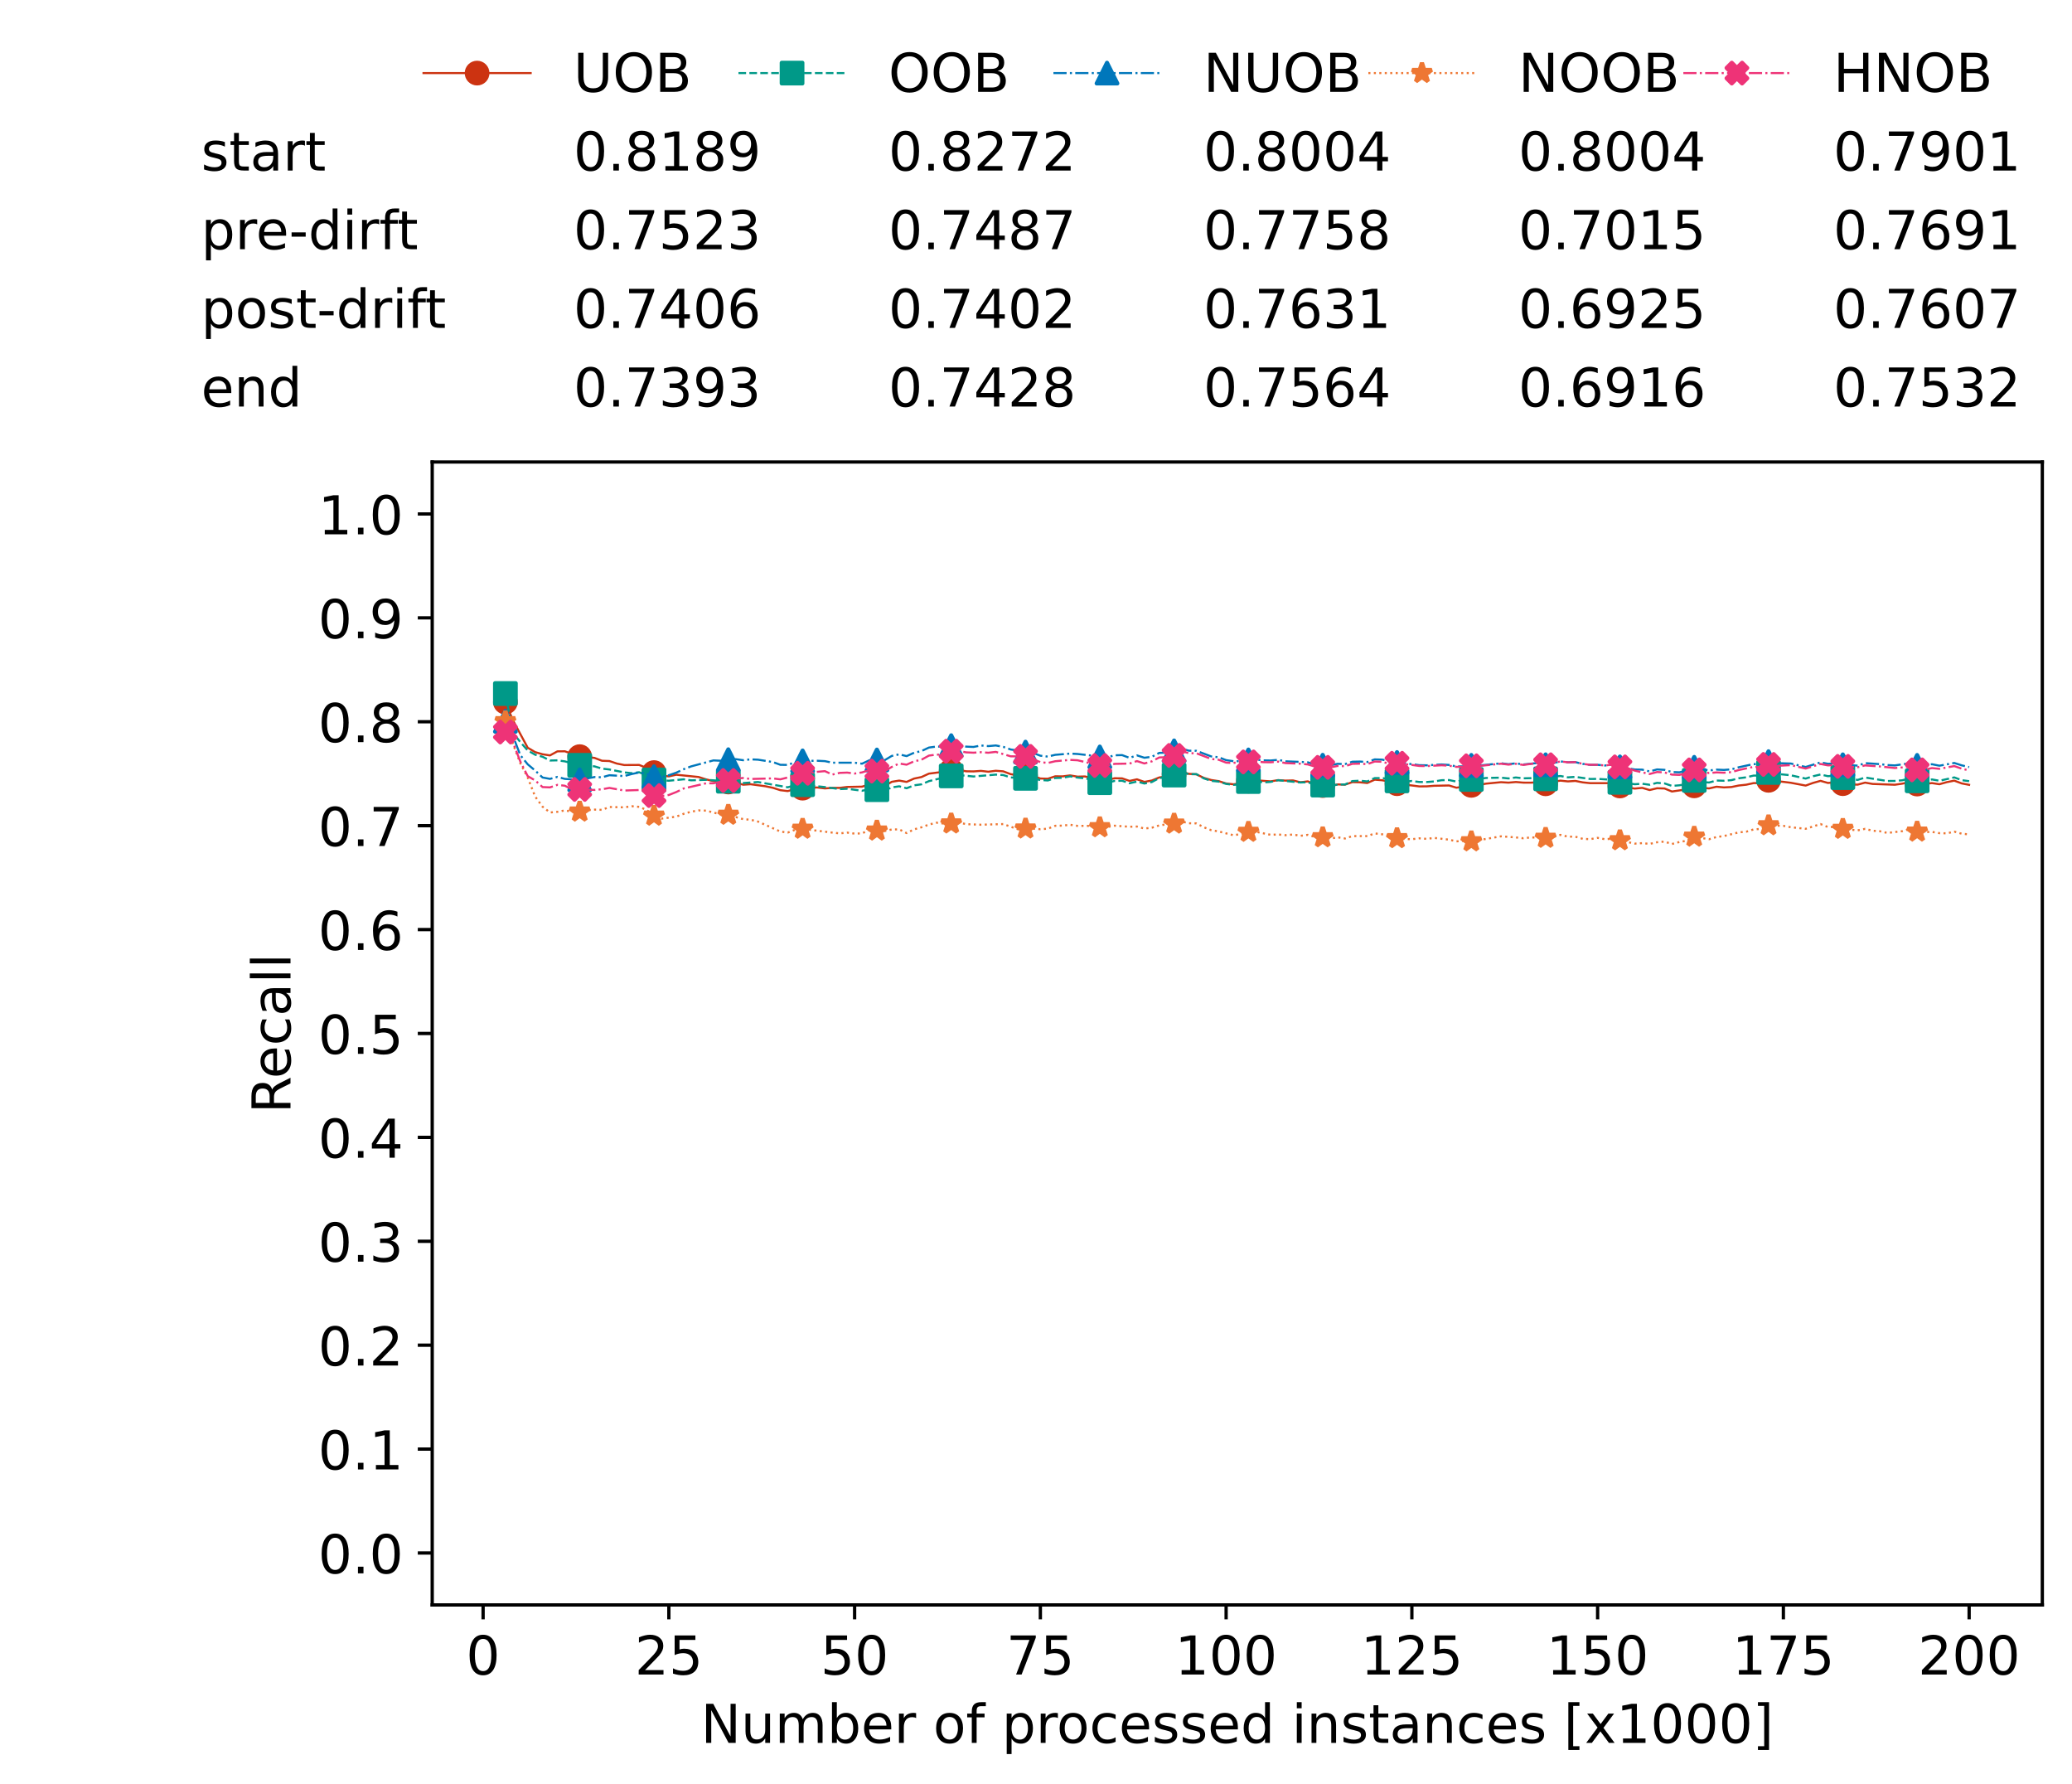 <?xml version="1.0" encoding="utf-8" standalone="no"?>
<!DOCTYPE svg PUBLIC "-//W3C//DTD SVG 1.1//EN"
  "http://www.w3.org/Graphics/SVG/1.1/DTD/svg11.dtd">
<!-- Created with matplotlib (https://matplotlib.org/) -->
<svg height="432.615pt" version="1.1" viewBox="0 0 502.65 432.615" width="502.65pt" xmlns="http://www.w3.org/2000/svg" xmlns:xlink="http://www.w3.org/1999/xlink">
 <defs>
  <style type="text/css">*{stroke-linecap:butt;stroke-linejoin:round;}</style>
 </defs>
 <g id="figure_1">
  <g id="patch_1">
   <path d="M 0 432.615 
L 502.65 432.615 
L 502.65 0 
L 0 0 
z
" style="fill:#ffffff;"/>
  </g>
  <g id="axes_1">
   <g id="patch_2">
    <path d="M 104.85 389.252 
L 495.45 389.252 
L 495.45 112.052 
L 104.85 112.052 
z
" style="fill:#ffffff;"/>
   </g>
   <g id="matplotlib.axis_1">
    <g id="xtick_1">
     <g id="line2d_1">
      <defs>
       <path d="M 0 0 
L 0 3.5 
" id="m64167902cc" style="stroke:#000000;stroke-width:0.8;"/>
      </defs>
      <g>
       <use style="stroke:#000000;stroke-width:0.8;" x="117.197" xlink:href="#m64167902cc" y="389.252"/>
      </g>
     </g>
     <g id="text_1">
      <!-- 0 -->
      <g transform="translate(113.061 406.13)scale(0.13 -0.13)">
       <defs>
        <path d="M 31.781 66.406 
Q 24.172 66.406 20.328 58.906 
Q 16.5 51.422 16.5 36.375 
Q 16.5 21.391 20.328 13.891 
Q 24.172 6.391 31.781 6.391 
Q 39.453 6.391 43.281 13.891 
Q 47.125 21.391 47.125 36.375 
Q 47.125 51.422 43.281 58.906 
Q 39.453 66.406 31.781 66.406 
z
M 31.781 74.219 
Q 44.047 74.219 50.516 64.516 
Q 56.984 54.828 56.984 36.375 
Q 56.984 17.969 50.516 8.266 
Q 44.047 -1.422 31.781 -1.422 
Q 19.531 -1.422 13.062 8.266 
Q 6.594 17.969 6.594 36.375 
Q 6.594 54.828 13.062 64.516 
Q 19.531 74.219 31.781 74.219 
z
" id="DejaVuSans-48"/>
       </defs>
       <use xlink:href="#DejaVuSans-48"/>
      </g>
     </g>
    </g>
    <g id="xtick_2">
     <g id="line2d_2">
      <g>
       <use style="stroke:#000000;stroke-width:0.8;" x="162.259" xlink:href="#m64167902cc" y="389.252"/>
      </g>
     </g>
     <g id="text_2">
      <!-- 25 -->
      <g transform="translate(153.988 406.13)scale(0.13 -0.13)">
       <defs>
        <path d="M 19.188 8.297 
L 53.609 8.297 
L 53.609 0 
L 7.328 0 
L 7.328 8.297 
Q 12.938 14.109 22.625 23.891 
Q 32.328 33.688 34.812 36.531 
Q 39.547 41.844 41.422 45.531 
Q 43.312 49.219 43.312 52.781 
Q 43.312 58.594 39.234 62.25 
Q 35.156 65.922 28.609 65.922 
Q 23.969 65.922 18.812 64.312 
Q 13.672 62.703 7.812 59.422 
L 7.812 69.391 
Q 13.766 71.781 18.938 73 
Q 24.125 74.219 28.422 74.219 
Q 39.75 74.219 46.484 68.547 
Q 53.219 62.891 53.219 53.422 
Q 53.219 48.922 51.531 44.891 
Q 49.859 40.875 45.406 35.406 
Q 44.188 33.984 37.641 27.219 
Q 31.109 20.453 19.188 8.297 
z
" id="DejaVuSans-50"/>
        <path d="M 10.797 72.906 
L 49.516 72.906 
L 49.516 64.594 
L 19.828 64.594 
L 19.828 46.734 
Q 21.969 47.469 24.109 47.828 
Q 26.266 48.188 28.422 48.188 
Q 40.625 48.188 47.75 41.5 
Q 54.891 34.812 54.891 23.391 
Q 54.891 11.625 47.562 5.094 
Q 40.234 -1.422 26.906 -1.422 
Q 22.312 -1.422 17.547 -0.641 
Q 12.797 0.141 7.719 1.703 
L 7.719 11.625 
Q 12.109 9.234 16.797 8.062 
Q 21.484 6.891 26.703 6.891 
Q 35.156 6.891 40.078 11.328 
Q 45.016 15.766 45.016 23.391 
Q 45.016 31 40.078 35.438 
Q 35.156 39.891 26.703 39.891 
Q 22.75 39.891 18.812 39.016 
Q 14.891 38.141 10.797 36.281 
z
" id="DejaVuSans-53"/>
       </defs>
       <use xlink:href="#DejaVuSans-50"/>
       <use x="63.623" xlink:href="#DejaVuSans-53"/>
      </g>
     </g>
    </g>
    <g id="xtick_3">
     <g id="line2d_3">
      <g>
       <use style="stroke:#000000;stroke-width:0.8;" x="207.322" xlink:href="#m64167902cc" y="389.252"/>
      </g>
     </g>
     <g id="text_3">
      <!-- 50 -->
      <g transform="translate(199.05 406.13)scale(0.13 -0.13)">
       <use xlink:href="#DejaVuSans-53"/>
       <use x="63.623" xlink:href="#DejaVuSans-48"/>
      </g>
     </g>
    </g>
    <g id="xtick_4">
     <g id="line2d_4">
      <g>
       <use style="stroke:#000000;stroke-width:0.8;" x="252.384" xlink:href="#m64167902cc" y="389.252"/>
      </g>
     </g>
     <g id="text_4">
      <!-- 75 -->
      <g transform="translate(244.113 406.13)scale(0.13 -0.13)">
       <defs>
        <path d="M 8.203 72.906 
L 55.078 72.906 
L 55.078 68.703 
L 28.609 0 
L 18.312 0 
L 43.219 64.594 
L 8.203 64.594 
z
" id="DejaVuSans-55"/>
       </defs>
       <use xlink:href="#DejaVuSans-55"/>
       <use x="63.623" xlink:href="#DejaVuSans-53"/>
      </g>
     </g>
    </g>
    <g id="xtick_5">
     <g id="line2d_5">
      <g>
       <use style="stroke:#000000;stroke-width:0.8;" x="297.446" xlink:href="#m64167902cc" y="389.252"/>
      </g>
     </g>
     <g id="text_5">
      <!-- 100 -->
      <g transform="translate(285.039 406.13)scale(0.13 -0.13)">
       <defs>
        <path d="M 12.406 8.297 
L 28.516 8.297 
L 28.516 63.922 
L 10.984 60.406 
L 10.984 69.391 
L 28.422 72.906 
L 38.281 72.906 
L 38.281 8.297 
L 54.391 8.297 
L 54.391 0 
L 12.406 0 
z
" id="DejaVuSans-49"/>
       </defs>
       <use xlink:href="#DejaVuSans-49"/>
       <use x="63.623" xlink:href="#DejaVuSans-48"/>
       <use x="127.246" xlink:href="#DejaVuSans-48"/>
      </g>
     </g>
    </g>
    <g id="xtick_6">
     <g id="line2d_6">
      <g>
       <use style="stroke:#000000;stroke-width:0.8;" x="342.509" xlink:href="#m64167902cc" y="389.252"/>
      </g>
     </g>
     <g id="text_6">
      <!-- 125 -->
      <g transform="translate(330.102 406.13)scale(0.13 -0.13)">
       <use xlink:href="#DejaVuSans-49"/>
       <use x="63.623" xlink:href="#DejaVuSans-50"/>
       <use x="127.246" xlink:href="#DejaVuSans-53"/>
      </g>
     </g>
    </g>
    <g id="xtick_7">
     <g id="line2d_7">
      <g>
       <use style="stroke:#000000;stroke-width:0.8;" x="387.571" xlink:href="#m64167902cc" y="389.252"/>
      </g>
     </g>
     <g id="text_7">
      <!-- 150 -->
      <g transform="translate(375.164 406.13)scale(0.13 -0.13)">
       <use xlink:href="#DejaVuSans-49"/>
       <use x="63.623" xlink:href="#DejaVuSans-53"/>
       <use x="127.246" xlink:href="#DejaVuSans-48"/>
      </g>
     </g>
    </g>
    <g id="xtick_8">
     <g id="line2d_8">
      <g>
       <use style="stroke:#000000;stroke-width:0.8;" x="432.633" xlink:href="#m64167902cc" y="389.252"/>
      </g>
     </g>
     <g id="text_8">
      <!-- 175 -->
      <g transform="translate(420.226 406.13)scale(0.13 -0.13)">
       <use xlink:href="#DejaVuSans-49"/>
       <use x="63.623" xlink:href="#DejaVuSans-55"/>
       <use x="127.246" xlink:href="#DejaVuSans-53"/>
      </g>
     </g>
    </g>
    <g id="xtick_9">
     <g id="line2d_9">
      <g>
       <use style="stroke:#000000;stroke-width:0.8;" x="477.695" xlink:href="#m64167902cc" y="389.252"/>
      </g>
     </g>
     <g id="text_9">
      <!-- 200 -->
      <g transform="translate(465.289 406.13)scale(0.13 -0.13)">
       <use xlink:href="#DejaVuSans-50"/>
       <use x="63.623" xlink:href="#DejaVuSans-48"/>
       <use x="127.246" xlink:href="#DejaVuSans-48"/>
      </g>
     </g>
    </g>
    <g id="text_10">
     <!-- Number of processed instances [x1000] -->
     <g transform="translate(170.025 422.711)scale(0.13 -0.13)">
      <defs>
       <path d="M 9.812 72.906 
L 23.094 72.906 
L 55.422 11.922 
L 55.422 72.906 
L 64.984 72.906 
L 64.984 0 
L 51.703 0 
L 19.391 60.984 
L 19.391 0 
L 9.812 0 
z
" id="DejaVuSans-78"/>
       <path d="M 8.5 21.578 
L 8.5 54.688 
L 17.484 54.688 
L 17.484 21.922 
Q 17.484 14.156 20.5 10.266 
Q 23.531 6.391 29.594 6.391 
Q 36.859 6.391 41.078 11.031 
Q 45.312 15.672 45.312 23.688 
L 45.312 54.688 
L 54.297 54.688 
L 54.297 0 
L 45.312 0 
L 45.312 8.406 
Q 42.047 3.422 37.719 1 
Q 33.406 -1.422 27.688 -1.422 
Q 18.266 -1.422 13.375 4.438 
Q 8.5 10.297 8.5 21.578 
z
M 31.109 56 
z
" id="DejaVuSans-117"/>
       <path d="M 52 44.188 
Q 55.375 50.25 60.062 53.125 
Q 64.75 56 71.094 56 
Q 79.641 56 84.281 50.016 
Q 88.922 44.047 88.922 33.016 
L 88.922 0 
L 79.891 0 
L 79.891 32.719 
Q 79.891 40.578 77.094 44.375 
Q 74.312 48.188 68.609 48.188 
Q 61.625 48.188 57.562 43.547 
Q 53.516 38.922 53.516 30.906 
L 53.516 0 
L 44.484 0 
L 44.484 32.719 
Q 44.484 40.625 41.703 44.406 
Q 38.922 48.188 33.109 48.188 
Q 26.219 48.188 22.156 43.531 
Q 18.109 38.875 18.109 30.906 
L 18.109 0 
L 9.078 0 
L 9.078 54.688 
L 18.109 54.688 
L 18.109 46.188 
Q 21.188 51.219 25.484 53.609 
Q 29.781 56 35.688 56 
Q 41.656 56 45.828 52.969 
Q 50 49.953 52 44.188 
z
" id="DejaVuSans-109"/>
       <path d="M 48.688 27.297 
Q 48.688 37.203 44.609 42.844 
Q 40.531 48.484 33.406 48.484 
Q 26.266 48.484 22.188 42.844 
Q 18.109 37.203 18.109 27.297 
Q 18.109 17.391 22.188 11.75 
Q 26.266 6.109 33.406 6.109 
Q 40.531 6.109 44.609 11.75 
Q 48.688 17.391 48.688 27.297 
z
M 18.109 46.391 
Q 20.953 51.266 25.266 53.625 
Q 29.594 56 35.594 56 
Q 45.562 56 51.781 48.094 
Q 58.016 40.188 58.016 27.297 
Q 58.016 14.406 51.781 6.484 
Q 45.562 -1.422 35.594 -1.422 
Q 29.594 -1.422 25.266 0.953 
Q 20.953 3.328 18.109 8.203 
L 18.109 0 
L 9.078 0 
L 9.078 75.984 
L 18.109 75.984 
z
" id="DejaVuSans-98"/>
       <path d="M 56.203 29.594 
L 56.203 25.203 
L 14.891 25.203 
Q 15.484 15.922 20.484 11.062 
Q 25.484 6.203 34.422 6.203 
Q 39.594 6.203 44.453 7.469 
Q 49.312 8.734 54.109 11.281 
L 54.109 2.781 
Q 49.266 0.734 44.188 -0.344 
Q 39.109 -1.422 33.891 -1.422 
Q 20.797 -1.422 13.156 6.188 
Q 5.516 13.812 5.516 26.812 
Q 5.516 40.234 12.766 48.109 
Q 20.016 56 32.328 56 
Q 43.359 56 49.781 48.891 
Q 56.203 41.797 56.203 29.594 
z
M 47.219 32.234 
Q 47.125 39.594 43.094 43.984 
Q 39.062 48.391 32.422 48.391 
Q 24.906 48.391 20.391 44.141 
Q 15.875 39.891 15.188 32.172 
z
" id="DejaVuSans-101"/>
       <path d="M 41.109 46.297 
Q 39.594 47.172 37.812 47.578 
Q 36.031 48 33.891 48 
Q 26.266 48 22.188 43.047 
Q 18.109 38.094 18.109 28.812 
L 18.109 0 
L 9.078 0 
L 9.078 54.688 
L 18.109 54.688 
L 18.109 46.188 
Q 20.953 51.172 25.484 53.578 
Q 30.031 56 36.531 56 
Q 37.453 56 38.578 55.875 
Q 39.703 55.766 41.062 55.516 
z
" id="DejaVuSans-114"/>
       <path id="DejaVuSans-32"/>
       <path d="M 30.609 48.391 
Q 23.391 48.391 19.188 42.75 
Q 14.984 37.109 14.984 27.297 
Q 14.984 17.484 19.156 11.844 
Q 23.344 6.203 30.609 6.203 
Q 37.797 6.203 41.984 11.859 
Q 46.188 17.531 46.188 27.297 
Q 46.188 37.016 41.984 42.703 
Q 37.797 48.391 30.609 48.391 
z
M 30.609 56 
Q 42.328 56 49.016 48.375 
Q 55.719 40.766 55.719 27.297 
Q 55.719 13.875 49.016 6.219 
Q 42.328 -1.422 30.609 -1.422 
Q 18.844 -1.422 12.172 6.219 
Q 5.516 13.875 5.516 27.297 
Q 5.516 40.766 12.172 48.375 
Q 18.844 56 30.609 56 
z
" id="DejaVuSans-111"/>
       <path d="M 37.109 75.984 
L 37.109 68.5 
L 28.516 68.5 
Q 23.688 68.5 21.797 66.547 
Q 19.922 64.594 19.922 59.516 
L 19.922 54.688 
L 34.719 54.688 
L 34.719 47.703 
L 19.922 47.703 
L 19.922 0 
L 10.891 0 
L 10.891 47.703 
L 2.297 47.703 
L 2.297 54.688 
L 10.891 54.688 
L 10.891 58.5 
Q 10.891 67.625 15.141 71.797 
Q 19.391 75.984 28.609 75.984 
z
" id="DejaVuSans-102"/>
       <path d="M 18.109 8.203 
L 18.109 -20.797 
L 9.078 -20.797 
L 9.078 54.688 
L 18.109 54.688 
L 18.109 46.391 
Q 20.953 51.266 25.266 53.625 
Q 29.594 56 35.594 56 
Q 45.562 56 51.781 48.094 
Q 58.016 40.188 58.016 27.297 
Q 58.016 14.406 51.781 6.484 
Q 45.562 -1.422 35.594 -1.422 
Q 29.594 -1.422 25.266 0.953 
Q 20.953 3.328 18.109 8.203 
z
M 48.688 27.297 
Q 48.688 37.203 44.609 42.844 
Q 40.531 48.484 33.406 48.484 
Q 26.266 48.484 22.188 42.844 
Q 18.109 37.203 18.109 27.297 
Q 18.109 17.391 22.188 11.75 
Q 26.266 6.109 33.406 6.109 
Q 40.531 6.109 44.609 11.75 
Q 48.688 17.391 48.688 27.297 
z
" id="DejaVuSans-112"/>
       <path d="M 48.781 52.594 
L 48.781 44.188 
Q 44.969 46.297 41.141 47.344 
Q 37.312 48.391 33.406 48.391 
Q 24.656 48.391 19.812 42.844 
Q 14.984 37.312 14.984 27.297 
Q 14.984 17.281 19.812 11.734 
Q 24.656 6.203 33.406 6.203 
Q 37.312 6.203 41.141 7.25 
Q 44.969 8.297 48.781 10.406 
L 48.781 2.094 
Q 45.016 0.344 40.984 -0.531 
Q 36.969 -1.422 32.422 -1.422 
Q 20.062 -1.422 12.781 6.344 
Q 5.516 14.109 5.516 27.297 
Q 5.516 40.672 12.859 48.328 
Q 20.219 56 33.016 56 
Q 37.156 56 41.109 55.141 
Q 45.062 54.297 48.781 52.594 
z
" id="DejaVuSans-99"/>
       <path d="M 44.281 53.078 
L 44.281 44.578 
Q 40.484 46.531 36.375 47.5 
Q 32.281 48.484 27.875 48.484 
Q 21.188 48.484 17.844 46.438 
Q 14.5 44.391 14.5 40.281 
Q 14.5 37.156 16.891 35.375 
Q 19.281 33.594 26.516 31.984 
L 29.594 31.297 
Q 39.156 29.25 43.188 25.516 
Q 47.219 21.781 47.219 15.094 
Q 47.219 7.469 41.188 3.016 
Q 35.156 -1.422 24.609 -1.422 
Q 20.219 -1.422 15.453 -0.562 
Q 10.688 0.297 5.422 2 
L 5.422 11.281 
Q 10.406 8.688 15.234 7.391 
Q 20.062 6.109 24.812 6.109 
Q 31.156 6.109 34.562 8.281 
Q 37.984 10.453 37.984 14.406 
Q 37.984 18.062 35.516 20.016 
Q 33.062 21.969 24.703 23.781 
L 21.578 24.516 
Q 13.234 26.266 9.516 29.906 
Q 5.812 33.547 5.812 39.891 
Q 5.812 47.609 11.281 51.797 
Q 16.75 56 26.812 56 
Q 31.781 56 36.172 55.266 
Q 40.578 54.547 44.281 53.078 
z
" id="DejaVuSans-115"/>
       <path d="M 45.406 46.391 
L 45.406 75.984 
L 54.391 75.984 
L 54.391 0 
L 45.406 0 
L 45.406 8.203 
Q 42.578 3.328 38.25 0.953 
Q 33.938 -1.422 27.875 -1.422 
Q 17.969 -1.422 11.734 6.484 
Q 5.516 14.406 5.516 27.297 
Q 5.516 40.188 11.734 48.094 
Q 17.969 56 27.875 56 
Q 33.938 56 38.25 53.625 
Q 42.578 51.266 45.406 46.391 
z
M 14.797 27.297 
Q 14.797 17.391 18.875 11.75 
Q 22.953 6.109 30.078 6.109 
Q 37.203 6.109 41.297 11.75 
Q 45.406 17.391 45.406 27.297 
Q 45.406 37.203 41.297 42.844 
Q 37.203 48.484 30.078 48.484 
Q 22.953 48.484 18.875 42.844 
Q 14.797 37.203 14.797 27.297 
z
" id="DejaVuSans-100"/>
       <path d="M 9.422 54.688 
L 18.406 54.688 
L 18.406 0 
L 9.422 0 
z
M 9.422 75.984 
L 18.406 75.984 
L 18.406 64.594 
L 9.422 64.594 
z
" id="DejaVuSans-105"/>
       <path d="M 54.891 33.016 
L 54.891 0 
L 45.906 0 
L 45.906 32.719 
Q 45.906 40.484 42.875 44.328 
Q 39.844 48.188 33.797 48.188 
Q 26.516 48.188 22.312 43.547 
Q 18.109 38.922 18.109 30.906 
L 18.109 0 
L 9.078 0 
L 9.078 54.688 
L 18.109 54.688 
L 18.109 46.188 
Q 21.344 51.125 25.703 53.562 
Q 30.078 56 35.797 56 
Q 45.219 56 50.047 50.172 
Q 54.891 44.344 54.891 33.016 
z
" id="DejaVuSans-110"/>
       <path d="M 18.312 70.219 
L 18.312 54.688 
L 36.812 54.688 
L 36.812 47.703 
L 18.312 47.703 
L 18.312 18.016 
Q 18.312 11.328 20.141 9.422 
Q 21.969 7.516 27.594 7.516 
L 36.812 7.516 
L 36.812 0 
L 27.594 0 
Q 17.188 0 13.234 3.875 
Q 9.281 7.766 9.281 18.016 
L 9.281 47.703 
L 2.688 47.703 
L 2.688 54.688 
L 9.281 54.688 
L 9.281 70.219 
z
" id="DejaVuSans-116"/>
       <path d="M 34.281 27.484 
Q 23.391 27.484 19.188 25 
Q 14.984 22.516 14.984 16.5 
Q 14.984 11.719 18.141 8.906 
Q 21.297 6.109 26.703 6.109 
Q 34.188 6.109 38.703 11.406 
Q 43.219 16.703 43.219 25.484 
L 43.219 27.484 
z
M 52.203 31.203 
L 52.203 0 
L 43.219 0 
L 43.219 8.297 
Q 40.141 3.328 35.547 0.953 
Q 30.953 -1.422 24.312 -1.422 
Q 15.922 -1.422 10.953 3.297 
Q 6 8.016 6 15.922 
Q 6 25.141 12.172 29.828 
Q 18.359 34.516 30.609 34.516 
L 43.219 34.516 
L 43.219 35.406 
Q 43.219 41.609 39.141 45 
Q 35.062 48.391 27.688 48.391 
Q 23 48.391 18.547 47.266 
Q 14.109 46.141 10.016 43.891 
L 10.016 52.203 
Q 14.938 54.109 19.578 55.047 
Q 24.219 56 28.609 56 
Q 40.484 56 46.344 49.844 
Q 52.203 43.703 52.203 31.203 
z
" id="DejaVuSans-97"/>
       <path d="M 8.594 75.984 
L 29.297 75.984 
L 29.297 69 
L 17.578 69 
L 17.578 -6.203 
L 29.297 -6.203 
L 29.297 -13.188 
L 8.594 -13.188 
z
" id="DejaVuSans-91"/>
       <path d="M 54.891 54.688 
L 35.109 28.078 
L 55.906 0 
L 45.312 0 
L 29.391 21.484 
L 13.484 0 
L 2.875 0 
L 24.125 28.609 
L 4.688 54.688 
L 15.281 54.688 
L 29.781 35.203 
L 44.281 54.688 
z
" id="DejaVuSans-120"/>
       <path d="M 30.422 75.984 
L 30.422 -13.188 
L 9.719 -13.188 
L 9.719 -6.203 
L 21.391 -6.203 
L 21.391 69 
L 9.719 69 
L 9.719 75.984 
z
" id="DejaVuSans-93"/>
      </defs>
      <use xlink:href="#DejaVuSans-78"/>
      <use x="74.805" xlink:href="#DejaVuSans-117"/>
      <use x="138.184" xlink:href="#DejaVuSans-109"/>
      <use x="235.596" xlink:href="#DejaVuSans-98"/>
      <use x="299.072" xlink:href="#DejaVuSans-101"/>
      <use x="360.596" xlink:href="#DejaVuSans-114"/>
      <use x="401.709" xlink:href="#DejaVuSans-32"/>
      <use x="433.496" xlink:href="#DejaVuSans-111"/>
      <use x="494.678" xlink:href="#DejaVuSans-102"/>
      <use x="529.883" xlink:href="#DejaVuSans-32"/>
      <use x="561.67" xlink:href="#DejaVuSans-112"/>
      <use x="625.146" xlink:href="#DejaVuSans-114"/>
      <use x="664.01" xlink:href="#DejaVuSans-111"/>
      <use x="725.191" xlink:href="#DejaVuSans-99"/>
      <use x="780.172" xlink:href="#DejaVuSans-101"/>
      <use x="841.695" xlink:href="#DejaVuSans-115"/>
      <use x="893.795" xlink:href="#DejaVuSans-115"/>
      <use x="945.895" xlink:href="#DejaVuSans-101"/>
      <use x="1007.418" xlink:href="#DejaVuSans-100"/>
      <use x="1070.895" xlink:href="#DejaVuSans-32"/>
      <use x="1102.682" xlink:href="#DejaVuSans-105"/>
      <use x="1130.465" xlink:href="#DejaVuSans-110"/>
      <use x="1193.844" xlink:href="#DejaVuSans-115"/>
      <use x="1245.943" xlink:href="#DejaVuSans-116"/>
      <use x="1285.152" xlink:href="#DejaVuSans-97"/>
      <use x="1346.432" xlink:href="#DejaVuSans-110"/>
      <use x="1409.811" xlink:href="#DejaVuSans-99"/>
      <use x="1464.791" xlink:href="#DejaVuSans-101"/>
      <use x="1526.314" xlink:href="#DejaVuSans-115"/>
      <use x="1578.414" xlink:href="#DejaVuSans-32"/>
      <use x="1610.201" xlink:href="#DejaVuSans-91"/>
      <use x="1649.215" xlink:href="#DejaVuSans-120"/>
      <use x="1708.395" xlink:href="#DejaVuSans-49"/>
      <use x="1772.018" xlink:href="#DejaVuSans-48"/>
      <use x="1835.641" xlink:href="#DejaVuSans-48"/>
      <use x="1899.264" xlink:href="#DejaVuSans-48"/>
      <use x="1962.887" xlink:href="#DejaVuSans-93"/>
     </g>
    </g>
   </g>
   <g id="matplotlib.axis_2">
    <g id="ytick_1">
     <g id="line2d_10">
      <defs>
       <path d="M 0 0 
L -3.5 0 
" id="mdf31f5f28d" style="stroke:#000000;stroke-width:0.8;"/>
      </defs>
      <g>
       <use style="stroke:#000000;stroke-width:0.8;" x="104.85" xlink:href="#mdf31f5f28d" y="376.652"/>
      </g>
     </g>
     <g id="text_11">
      <!-- 0.0 -->
      <g transform="translate(77.176 381.591)scale(0.13 -0.13)">
       <defs>
        <path d="M 10.688 12.406 
L 21 12.406 
L 21 0 
L 10.688 0 
z
" id="DejaVuSans-46"/>
       </defs>
       <use xlink:href="#DejaVuSans-48"/>
       <use x="63.623" xlink:href="#DejaVuSans-46"/>
       <use x="95.41" xlink:href="#DejaVuSans-48"/>
      </g>
     </g>
    </g>
    <g id="ytick_2">
     <g id="line2d_11">
      <g>
       <use style="stroke:#000000;stroke-width:0.8;" x="104.85" xlink:href="#mdf31f5f28d" y="351.452"/>
      </g>
     </g>
     <g id="text_12">
      <!-- 0.1 -->
      <g transform="translate(77.176 356.391)scale(0.13 -0.13)">
       <use xlink:href="#DejaVuSans-48"/>
       <use x="63.623" xlink:href="#DejaVuSans-46"/>
       <use x="95.41" xlink:href="#DejaVuSans-49"/>
      </g>
     </g>
    </g>
    <g id="ytick_3">
     <g id="line2d_12">
      <g>
       <use style="stroke:#000000;stroke-width:0.8;" x="104.85" xlink:href="#mdf31f5f28d" y="326.252"/>
      </g>
     </g>
     <g id="text_13">
      <!-- 0.2 -->
      <g transform="translate(77.176 331.191)scale(0.13 -0.13)">
       <use xlink:href="#DejaVuSans-48"/>
       <use x="63.623" xlink:href="#DejaVuSans-46"/>
       <use x="95.41" xlink:href="#DejaVuSans-50"/>
      </g>
     </g>
    </g>
    <g id="ytick_4">
     <g id="line2d_13">
      <g>
       <use style="stroke:#000000;stroke-width:0.8;" x="104.85" xlink:href="#mdf31f5f28d" y="301.052"/>
      </g>
     </g>
     <g id="text_14">
      <!-- 0.3 -->
      <g transform="translate(77.176 305.991)scale(0.13 -0.13)">
       <defs>
        <path d="M 40.578 39.312 
Q 47.656 37.797 51.625 33 
Q 55.609 28.219 55.609 21.188 
Q 55.609 10.406 48.188 4.484 
Q 40.766 -1.422 27.094 -1.422 
Q 22.516 -1.422 17.656 -0.516 
Q 12.797 0.391 7.625 2.203 
L 7.625 11.719 
Q 11.719 9.328 16.594 8.109 
Q 21.484 6.891 26.812 6.891 
Q 36.078 6.891 40.938 10.547 
Q 45.797 14.203 45.797 21.188 
Q 45.797 27.641 41.281 31.266 
Q 36.766 34.906 28.719 34.906 
L 20.219 34.906 
L 20.219 43.016 
L 29.109 43.016 
Q 36.375 43.016 40.234 45.922 
Q 44.094 48.828 44.094 54.297 
Q 44.094 59.906 40.109 62.906 
Q 36.141 65.922 28.719 65.922 
Q 24.656 65.922 20.016 65.031 
Q 15.375 64.156 9.812 62.312 
L 9.812 71.094 
Q 15.438 72.656 20.344 73.438 
Q 25.25 74.219 29.594 74.219 
Q 40.828 74.219 47.359 69.109 
Q 53.906 64.016 53.906 55.328 
Q 53.906 49.266 50.438 45.094 
Q 46.969 40.922 40.578 39.312 
z
" id="DejaVuSans-51"/>
       </defs>
       <use xlink:href="#DejaVuSans-48"/>
       <use x="63.623" xlink:href="#DejaVuSans-46"/>
       <use x="95.41" xlink:href="#DejaVuSans-51"/>
      </g>
     </g>
    </g>
    <g id="ytick_5">
     <g id="line2d_14">
      <g>
       <use style="stroke:#000000;stroke-width:0.8;" x="104.85" xlink:href="#mdf31f5f28d" y="275.852"/>
      </g>
     </g>
     <g id="text_15">
      <!-- 0.4 -->
      <g transform="translate(77.176 280.791)scale(0.13 -0.13)">
       <defs>
        <path d="M 37.797 64.312 
L 12.891 25.391 
L 37.797 25.391 
z
M 35.203 72.906 
L 47.609 72.906 
L 47.609 25.391 
L 58.016 25.391 
L 58.016 17.188 
L 47.609 17.188 
L 47.609 0 
L 37.797 0 
L 37.797 17.188 
L 4.891 17.188 
L 4.891 26.703 
z
" id="DejaVuSans-52"/>
       </defs>
       <use xlink:href="#DejaVuSans-48"/>
       <use x="63.623" xlink:href="#DejaVuSans-46"/>
       <use x="95.41" xlink:href="#DejaVuSans-52"/>
      </g>
     </g>
    </g>
    <g id="ytick_6">
     <g id="line2d_15">
      <g>
       <use style="stroke:#000000;stroke-width:0.8;" x="104.85" xlink:href="#mdf31f5f28d" y="250.652"/>
      </g>
     </g>
     <g id="text_16">
      <!-- 0.5 -->
      <g transform="translate(77.176 255.591)scale(0.13 -0.13)">
       <use xlink:href="#DejaVuSans-48"/>
       <use x="63.623" xlink:href="#DejaVuSans-46"/>
       <use x="95.41" xlink:href="#DejaVuSans-53"/>
      </g>
     </g>
    </g>
    <g id="ytick_7">
     <g id="line2d_16">
      <g>
       <use style="stroke:#000000;stroke-width:0.8;" x="104.85" xlink:href="#mdf31f5f28d" y="225.452"/>
      </g>
     </g>
     <g id="text_17">
      <!-- 0.6 -->
      <g transform="translate(77.176 230.391)scale(0.13 -0.13)">
       <defs>
        <path d="M 33.016 40.375 
Q 26.375 40.375 22.484 35.828 
Q 18.609 31.297 18.609 23.391 
Q 18.609 15.531 22.484 10.953 
Q 26.375 6.391 33.016 6.391 
Q 39.656 6.391 43.531 10.953 
Q 47.406 15.531 47.406 23.391 
Q 47.406 31.297 43.531 35.828 
Q 39.656 40.375 33.016 40.375 
z
M 52.594 71.297 
L 52.594 62.312 
Q 48.875 64.062 45.094 64.984 
Q 41.312 65.922 37.594 65.922 
Q 27.828 65.922 22.672 59.328 
Q 17.531 52.734 16.797 39.406 
Q 19.672 43.656 24.016 45.922 
Q 28.375 48.188 33.594 48.188 
Q 44.578 48.188 50.953 41.516 
Q 57.328 34.859 57.328 23.391 
Q 57.328 12.156 50.688 5.359 
Q 44.047 -1.422 33.016 -1.422 
Q 20.359 -1.422 13.672 8.266 
Q 6.984 17.969 6.984 36.375 
Q 6.984 53.656 15.188 63.938 
Q 23.391 74.219 37.203 74.219 
Q 40.922 74.219 44.703 73.484 
Q 48.484 72.75 52.594 71.297 
z
" id="DejaVuSans-54"/>
       </defs>
       <use xlink:href="#DejaVuSans-48"/>
       <use x="63.623" xlink:href="#DejaVuSans-46"/>
       <use x="95.41" xlink:href="#DejaVuSans-54"/>
      </g>
     </g>
    </g>
    <g id="ytick_8">
     <g id="line2d_17">
      <g>
       <use style="stroke:#000000;stroke-width:0.8;" x="104.85" xlink:href="#mdf31f5f28d" y="200.252"/>
      </g>
     </g>
     <g id="text_18">
      <!-- 0.7 -->
      <g transform="translate(77.176 205.191)scale(0.13 -0.13)">
       <use xlink:href="#DejaVuSans-48"/>
       <use x="63.623" xlink:href="#DejaVuSans-46"/>
       <use x="95.41" xlink:href="#DejaVuSans-55"/>
      </g>
     </g>
    </g>
    <g id="ytick_9">
     <g id="line2d_18">
      <g>
       <use style="stroke:#000000;stroke-width:0.8;" x="104.85" xlink:href="#mdf31f5f28d" y="175.052"/>
      </g>
     </g>
     <g id="text_19">
      <!-- 0.8 -->
      <g transform="translate(77.176 179.991)scale(0.13 -0.13)">
       <defs>
        <path d="M 31.781 34.625 
Q 24.75 34.625 20.719 30.859 
Q 16.703 27.094 16.703 20.516 
Q 16.703 13.922 20.719 10.156 
Q 24.75 6.391 31.781 6.391 
Q 38.812 6.391 42.859 10.172 
Q 46.922 13.969 46.922 20.516 
Q 46.922 27.094 42.891 30.859 
Q 38.875 34.625 31.781 34.625 
z
M 21.922 38.812 
Q 15.578 40.375 12.031 44.719 
Q 8.5 49.078 8.5 55.328 
Q 8.5 64.062 14.719 69.141 
Q 20.953 74.219 31.781 74.219 
Q 42.672 74.219 48.875 69.141 
Q 55.078 64.062 55.078 55.328 
Q 55.078 49.078 51.531 44.719 
Q 48 40.375 41.703 38.812 
Q 48.828 37.156 52.797 32.312 
Q 56.781 27.484 56.781 20.516 
Q 56.781 9.906 50.312 4.234 
Q 43.844 -1.422 31.781 -1.422 
Q 19.734 -1.422 13.25 4.234 
Q 6.781 9.906 6.781 20.516 
Q 6.781 27.484 10.781 32.312 
Q 14.797 37.156 21.922 38.812 
z
M 18.312 54.391 
Q 18.312 48.734 21.844 45.562 
Q 25.391 42.391 31.781 42.391 
Q 38.141 42.391 41.719 45.562 
Q 45.312 48.734 45.312 54.391 
Q 45.312 60.062 41.719 63.234 
Q 38.141 66.406 31.781 66.406 
Q 25.391 66.406 21.844 63.234 
Q 18.312 60.062 18.312 54.391 
z
" id="DejaVuSans-56"/>
       </defs>
       <use xlink:href="#DejaVuSans-48"/>
       <use x="63.623" xlink:href="#DejaVuSans-46"/>
       <use x="95.41" xlink:href="#DejaVuSans-56"/>
      </g>
     </g>
    </g>
    <g id="ytick_10">
     <g id="line2d_19">
      <g>
       <use style="stroke:#000000;stroke-width:0.8;" x="104.85" xlink:href="#mdf31f5f28d" y="149.852"/>
      </g>
     </g>
     <g id="text_20">
      <!-- 0.9 -->
      <g transform="translate(77.176 154.791)scale(0.13 -0.13)">
       <defs>
        <path d="M 10.984 1.516 
L 10.984 10.5 
Q 14.703 8.734 18.5 7.812 
Q 22.312 6.891 25.984 6.891 
Q 35.75 6.891 40.891 13.453 
Q 46.047 20.016 46.781 33.406 
Q 43.953 29.203 39.594 26.953 
Q 35.25 24.703 29.984 24.703 
Q 19.047 24.703 12.672 31.312 
Q 6.297 37.938 6.297 49.422 
Q 6.297 60.641 12.938 67.422 
Q 19.578 74.219 30.609 74.219 
Q 43.266 74.219 49.922 64.516 
Q 56.594 54.828 56.594 36.375 
Q 56.594 19.141 48.406 8.859 
Q 40.234 -1.422 26.422 -1.422 
Q 22.703 -1.422 18.891 -0.688 
Q 15.094 0.047 10.984 1.516 
z
M 30.609 32.422 
Q 37.25 32.422 41.125 36.953 
Q 45.016 41.5 45.016 49.422 
Q 45.016 57.281 41.125 61.844 
Q 37.25 66.406 30.609 66.406 
Q 23.969 66.406 20.094 61.844 
Q 16.219 57.281 16.219 49.422 
Q 16.219 41.5 20.094 36.953 
Q 23.969 32.422 30.609 32.422 
z
" id="DejaVuSans-57"/>
       </defs>
       <use xlink:href="#DejaVuSans-48"/>
       <use x="63.623" xlink:href="#DejaVuSans-46"/>
       <use x="95.41" xlink:href="#DejaVuSans-57"/>
      </g>
     </g>
    </g>
    <g id="ytick_11">
     <g id="line2d_20">
      <g>
       <use style="stroke:#000000;stroke-width:0.8;" x="104.85" xlink:href="#mdf31f5f28d" y="124.652"/>
      </g>
     </g>
     <g id="text_21">
      <!-- 1.0 -->
      <g transform="translate(77.176 129.591)scale(0.13 -0.13)">
       <use xlink:href="#DejaVuSans-49"/>
       <use x="63.623" xlink:href="#DejaVuSans-46"/>
       <use x="95.41" xlink:href="#DejaVuSans-48"/>
      </g>
     </g>
    </g>
    <g id="text_22">
     <!-- Recall -->
     <g transform="translate(70.472 270.044)rotate(-90)scale(0.13 -0.13)">
      <defs>
       <path d="M 44.391 34.188 
Q 47.562 33.109 50.562 29.594 
Q 53.562 26.078 56.594 19.922 
L 66.609 0 
L 56 0 
L 46.688 18.703 
Q 43.062 26.031 39.672 28.422 
Q 36.281 30.812 30.422 30.812 
L 19.672 30.812 
L 19.672 0 
L 9.812 0 
L 9.812 72.906 
L 32.078 72.906 
Q 44.578 72.906 50.734 67.672 
Q 56.891 62.453 56.891 51.906 
Q 56.891 45.016 53.688 40.469 
Q 50.484 35.938 44.391 34.188 
z
M 19.672 64.797 
L 19.672 38.922 
L 32.078 38.922 
Q 39.203 38.922 42.844 42.219 
Q 46.484 45.516 46.484 51.906 
Q 46.484 58.297 42.844 61.547 
Q 39.203 64.797 32.078 64.797 
z
" id="DejaVuSans-82"/>
       <path d="M 9.422 75.984 
L 18.406 75.984 
L 18.406 0 
L 9.422 0 
z
" id="DejaVuSans-108"/>
      </defs>
      <use xlink:href="#DejaVuSans-82"/>
      <use x="64.982" xlink:href="#DejaVuSans-101"/>
      <use x="126.506" xlink:href="#DejaVuSans-99"/>
      <use x="181.486" xlink:href="#DejaVuSans-97"/>
      <use x="242.766" xlink:href="#DejaVuSans-108"/>
      <use x="270.549" xlink:href="#DejaVuSans-108"/>
     </g>
    </g>
   </g>
   <g id="line2d_21"/>
   <g id="line2d_22"/>
   <g id="line2d_23"/>
   <g id="line2d_24"/>
   <g id="line2d_25"/>
   <g id="line2d_26">
    <path clip-path="url(#p4a4259ae1d)" d="M 122.605 170.281 
L 124.407 174.638 
L 128.012 181.344 
L 129.815 182.413 
L 131.617 182.933 
L 133.419 183.212 
L 135.222 182.229 
L 137.024 182.21 
L 140.629 183.517 
L 142.432 183.609 
L 144.234 183.822 
L 146.037 184.511 
L 147.839 184.578 
L 149.642 185.19 
L 151.444 185.546 
L 155.049 185.523 
L 156.852 186.237 
L 158.654 187.383 
L 160.457 188.112 
L 162.259 188.294 
L 164.062 187.898 
L 169.469 188.45 
L 171.272 189.021 
L 173.074 189.448 
L 174.877 189.683 
L 176.679 189.663 
L 178.482 189.788 
L 180.284 190.318 
L 182.087 190.201 
L 185.692 190.693 
L 187.494 191.07 
L 189.297 191.646 
L 191.099 191.865 
L 192.902 191.367 
L 196.507 191.014 
L 198.309 191.002 
L 200.112 191.213 
L 201.914 191.087 
L 203.717 191.088 
L 205.519 190.864 
L 209.124 190.79 
L 210.927 190.264 
L 214.532 190.699 
L 216.334 189.614 
L 218.137 189.32 
L 219.939 189.642 
L 221.742 188.835 
L 223.544 188.459 
L 225.347 187.634 
L 232.557 186.712 
L 234.359 187.063 
L 236.162 187.094 
L 237.964 186.967 
L 239.767 187.166 
L 241.569 186.938 
L 243.372 187.072 
L 245.174 187.757 
L 246.976 188.066 
L 250.581 188.183 
L 252.384 188.815 
L 254.186 188.871 
L 255.989 188.281 
L 257.791 188.297 
L 259.594 188.062 
L 261.396 188.363 
L 263.199 188.318 
L 266.804 189.104 
L 268.606 189.181 
L 270.409 188.747 
L 272.211 188.779 
L 274.014 189.4 
L 275.816 189.012 
L 277.619 189.634 
L 279.421 189.302 
L 281.224 188.558 
L 283.026 188.31 
L 286.631 187.192 
L 288.434 187.684 
L 290.236 187.798 
L 292.039 188.66 
L 293.841 189.182 
L 295.644 189.454 
L 297.446 190.016 
L 299.249 190.223 
L 301.051 189.935 
L 302.854 189.452 
L 304.656 189.246 
L 308.261 189.509 
L 310.064 189.206 
L 311.866 189.325 
L 313.669 189.283 
L 315.471 189.728 
L 317.274 189.51 
L 319.076 190.266 
L 320.879 190.52 
L 322.681 190.655 
L 324.484 190.246 
L 326.286 190.297 
L 328.089 189.695 
L 329.891 189.735 
L 331.694 189.909 
L 333.496 189.097 
L 335.299 189.241 
L 337.101 189.582 
L 338.904 190.069 
L 342.509 190.501 
L 344.311 190.733 
L 346.114 190.717 
L 347.916 190.577 
L 351.521 190.505 
L 353.324 191.048 
L 356.928 190.469 
L 358.731 190.363 
L 360.533 190.054 
L 364.138 189.709 
L 365.941 189.818 
L 367.743 189.664 
L 369.546 189.814 
L 371.348 189.825 
L 373.151 189.714 
L 374.953 190.096 
L 376.756 189.591 
L 378.558 189.33 
L 380.361 189.517 
L 382.163 189.399 
L 383.966 189.753 
L 385.768 189.942 
L 391.176 189.942 
L 392.978 190.623 
L 394.781 191 
L 396.583 191.257 
L 398.386 191.083 
L 400.188 191.613 
L 401.991 191.178 
L 403.793 191.234 
L 405.596 191.966 
L 409.201 191.441 
L 411.003 190.595 
L 412.806 191.052 
L 414.608 191.221 
L 416.411 190.811 
L 418.213 190.974 
L 420.016 190.881 
L 421.818 190.512 
L 423.621 190.319 
L 425.423 189.927 
L 427.226 189.919 
L 429.028 189.25 
L 432.633 189.625 
L 434.436 189.851 
L 438.041 190.529 
L 439.843 189.882 
L 441.646 189.384 
L 443.448 189.893 
L 445.251 189.714 
L 447.053 190.061 
L 448.856 190.273 
L 450.658 190.298 
L 452.461 189.811 
L 454.263 190.131 
L 459.671 190.325 
L 461.473 190.065 
L 463.276 189.683 
L 465.078 190.152 
L 466.881 190.134 
L 468.683 189.926 
L 470.485 190.203 
L 472.288 189.694 
L 474.09 189.336 
L 475.893 190.002 
L 477.695 190.349 
L 477.695 190.349 
" style="fill:none;stroke:#cc3311;stroke-linecap:square;stroke-width:0.5;"/>
    <defs>
     <path d="M 0 2.5 
C 0.663 2.5 1.299 2.237 1.768 1.768 
C 2.237 1.299 2.5 0.663 2.5 0 
C 2.5 -0.663 2.237 -1.299 1.768 -1.768 
C 1.299 -2.237 0.663 -2.5 0 -2.5 
C -0.663 -2.5 -1.299 -2.237 -1.768 -1.768 
C -2.237 -1.299 -2.5 -0.663 -2.5 0 
C -2.5 0.663 -2.237 1.299 -1.768 1.768 
C -1.299 2.237 -0.663 2.5 0 2.5 
z
" id="m59bda6be16" style="stroke:#cc3311;"/>
    </defs>
    <g clip-path="url(#p4a4259ae1d)">
     <use style="fill:#cc3311;stroke:#cc3311;" x="122.605" xlink:href="#m59bda6be16" y="170.281"/>
     <use style="fill:#cc3311;stroke:#cc3311;" x="140.629" xlink:href="#m59bda6be16" y="183.517"/>
     <use style="fill:#cc3311;stroke:#cc3311;" x="158.654" xlink:href="#m59bda6be16" y="187.383"/>
     <use style="fill:#cc3311;stroke:#cc3311;" x="176.679" xlink:href="#m59bda6be16" y="189.663"/>
     <use style="fill:#cc3311;stroke:#cc3311;" x="194.704" xlink:href="#m59bda6be16" y="191.153"/>
     <use style="fill:#cc3311;stroke:#cc3311;" x="212.729" xlink:href="#m59bda6be16" y="190.443"/>
     <use style="fill:#cc3311;stroke:#cc3311;" x="230.754" xlink:href="#m59bda6be16" y="186.896"/>
     <use style="fill:#cc3311;stroke:#cc3311;" x="248.779" xlink:href="#m59bda6be16" y="188.097"/>
     <use style="fill:#cc3311;stroke:#cc3311;" x="266.804" xlink:href="#m59bda6be16" y="189.104"/>
     <use style="fill:#cc3311;stroke:#cc3311;" x="284.829" xlink:href="#m59bda6be16" y="187.774"/>
     <use style="fill:#cc3311;stroke:#cc3311;" x="302.854" xlink:href="#m59bda6be16" y="189.452"/>
     <use style="fill:#cc3311;stroke:#cc3311;" x="320.879" xlink:href="#m59bda6be16" y="190.52"/>
     <use style="fill:#cc3311;stroke:#cc3311;" x="338.904" xlink:href="#m59bda6be16" y="190.069"/>
     <use style="fill:#cc3311;stroke:#cc3311;" x="356.928" xlink:href="#m59bda6be16" y="190.469"/>
     <use style="fill:#cc3311;stroke:#cc3311;" x="374.953" xlink:href="#m59bda6be16" y="190.096"/>
     <use style="fill:#cc3311;stroke:#cc3311;" x="392.978" xlink:href="#m59bda6be16" y="190.623"/>
     <use style="fill:#cc3311;stroke:#cc3311;" x="411.003" xlink:href="#m59bda6be16" y="190.595"/>
     <use style="fill:#cc3311;stroke:#cc3311;" x="429.028" xlink:href="#m59bda6be16" y="189.25"/>
     <use style="fill:#cc3311;stroke:#cc3311;" x="447.053" xlink:href="#m59bda6be16" y="190.061"/>
     <use style="fill:#cc3311;stroke:#cc3311;" x="465.078" xlink:href="#m59bda6be16" y="190.152"/>
    </g>
   </g>
   <g id="line2d_27"/>
   <g id="line2d_28"/>
   <g id="line2d_29"/>
   <g id="line2d_30"/>
   <g id="line2d_31">
    <path clip-path="url(#p4a4259ae1d)" d="M 122.605 168.207 
L 124.407 177.689 
L 126.21 179.962 
L 128.012 182.008 
L 129.815 183.04 
L 131.617 183.539 
L 133.419 184.449 
L 135.222 184.408 
L 137.024 184.655 
L 140.629 185.61 
L 142.432 185.66 
L 144.234 185.872 
L 146.037 186.415 
L 147.839 186.623 
L 151.444 187.328 
L 153.247 187.529 
L 155.049 187.293 
L 156.852 188.044 
L 158.654 189.167 
L 162.259 189.352 
L 165.864 189.008 
L 167.667 189.254 
L 171.272 189.134 
L 178.482 189.623 
L 180.284 189.914 
L 183.889 189.672 
L 191.099 190.947 
L 192.902 190.452 
L 194.704 190.313 
L 200.112 190.895 
L 203.717 191.38 
L 205.519 191.305 
L 209.124 191.787 
L 210.927 191.393 
L 214.532 191.751 
L 216.334 190.978 
L 218.137 190.707 
L 219.939 191.179 
L 221.742 190.47 
L 223.544 190.228 
L 225.347 189.455 
L 228.952 188.577 
L 230.754 188.183 
L 232.557 187.975 
L 236.162 188.326 
L 241.569 187.868 
L 243.372 187.975 
L 245.174 188.56 
L 250.581 188.8 
L 252.384 189.181 
L 254.186 189.291 
L 255.989 188.698 
L 257.791 188.639 
L 259.594 188.294 
L 261.396 188.589 
L 263.199 188.763 
L 265.001 189.159 
L 266.804 189.831 
L 268.606 189.831 
L 270.409 189.4 
L 272.211 189.357 
L 274.014 189.971 
L 275.816 189.559 
L 277.619 190.03 
L 279.421 189.673 
L 281.224 188.708 
L 283.026 188.51 
L 284.829 187.981 
L 286.631 187.244 
L 288.434 187.786 
L 290.236 187.748 
L 292.039 188.788 
L 293.841 189.386 
L 295.644 189.559 
L 297.446 190.127 
L 299.249 190.355 
L 301.051 190.214 
L 302.854 189.553 
L 304.656 189.424 
L 306.459 189.778 
L 308.261 189.633 
L 310.064 189.23 
L 315.471 189.78 
L 317.274 189.709 
L 319.076 190.362 
L 320.879 190.41 
L 322.681 190.699 
L 324.484 190.263 
L 326.286 190.269 
L 328.089 189.438 
L 329.891 189.35 
L 331.694 189.523 
L 333.496 188.709 
L 335.299 188.708 
L 337.101 188.926 
L 338.904 189.389 
L 340.706 189.556 
L 342.509 189.419 
L 344.311 189.659 
L 346.114 189.667 
L 347.916 189.527 
L 349.719 189.229 
L 351.521 189.183 
L 353.324 189.57 
L 355.126 189.153 
L 358.731 188.913 
L 360.533 188.68 
L 364.138 188.61 
L 365.941 188.796 
L 367.743 188.565 
L 369.546 188.768 
L 371.348 188.726 
L 373.151 188.538 
L 374.953 188.891 
L 376.756 188.387 
L 378.558 188.208 
L 380.361 188.539 
L 382.163 188.421 
L 385.768 188.928 
L 387.571 188.904 
L 391.176 189.131 
L 392.978 189.737 
L 396.583 190.202 
L 398.386 190.081 
L 400.188 190.329 
L 401.991 189.869 
L 403.793 190.001 
L 405.596 190.608 
L 407.398 190.462 
L 409.201 190.16 
L 411.003 189.27 
L 412.806 189.672 
L 414.608 189.787 
L 416.411 189.302 
L 418.213 189.36 
L 420.016 189.218 
L 421.818 188.753 
L 423.621 188.528 
L 425.423 188.103 
L 427.226 188.124 
L 429.028 187.331 
L 430.831 187.669 
L 434.436 188.027 
L 438.041 188.832 
L 439.843 188.264 
L 441.646 187.838 
L 443.448 188.25 
L 445.251 188.098 
L 447.053 188.592 
L 450.658 189.157 
L 452.461 188.572 
L 457.868 189.42 
L 459.671 189.4 
L 461.473 189.248 
L 463.276 188.774 
L 465.078 189.368 
L 466.881 189.375 
L 468.683 189.038 
L 470.485 189.365 
L 474.09 188.548 
L 475.893 189.215 
L 477.695 189.463 
L 477.695 189.463 
" style="fill:none;stroke:#009988;stroke-dasharray:1.85,0.8;stroke-dashoffset:0;stroke-width:0.5;"/>
    <defs>
     <path d="M -2.5 2.5 
L 2.5 2.5 
L 2.5 -2.5 
L -2.5 -2.5 
z
" id="mf321525272" style="stroke:#009988;stroke-linejoin:miter;"/>
    </defs>
    <g clip-path="url(#p4a4259ae1d)">
     <use style="fill:#009988;stroke:#009988;stroke-linejoin:miter;" x="122.605" xlink:href="#mf321525272" y="168.207"/>
     <use style="fill:#009988;stroke:#009988;stroke-linejoin:miter;" x="140.629" xlink:href="#mf321525272" y="185.61"/>
     <use style="fill:#009988;stroke:#009988;stroke-linejoin:miter;" x="158.654" xlink:href="#mf321525272" y="189.167"/>
     <use style="fill:#009988;stroke:#009988;stroke-linejoin:miter;" x="176.679" xlink:href="#mf321525272" y="189.473"/>
     <use style="fill:#009988;stroke:#009988;stroke-linejoin:miter;" x="194.704" xlink:href="#mf321525272" y="190.313"/>
     <use style="fill:#009988;stroke:#009988;stroke-linejoin:miter;" x="212.729" xlink:href="#mf321525272" y="191.521"/>
     <use style="fill:#009988;stroke:#009988;stroke-linejoin:miter;" x="230.754" xlink:href="#mf321525272" y="188.183"/>
     <use style="fill:#009988;stroke:#009988;stroke-linejoin:miter;" x="248.779" xlink:href="#mf321525272" y="188.765"/>
     <use style="fill:#009988;stroke:#009988;stroke-linejoin:miter;" x="266.804" xlink:href="#mf321525272" y="189.831"/>
     <use style="fill:#009988;stroke:#009988;stroke-linejoin:miter;" x="284.829" xlink:href="#mf321525272" y="187.981"/>
     <use style="fill:#009988;stroke:#009988;stroke-linejoin:miter;" x="302.854" xlink:href="#mf321525272" y="189.553"/>
     <use style="fill:#009988;stroke:#009988;stroke-linejoin:miter;" x="320.879" xlink:href="#mf321525272" y="190.41"/>
     <use style="fill:#009988;stroke:#009988;stroke-linejoin:miter;" x="338.904" xlink:href="#mf321525272" y="189.389"/>
     <use style="fill:#009988;stroke:#009988;stroke-linejoin:miter;" x="356.928" xlink:href="#mf321525272" y="189.044"/>
     <use style="fill:#009988;stroke:#009988;stroke-linejoin:miter;" x="374.953" xlink:href="#mf321525272" y="188.891"/>
     <use style="fill:#009988;stroke:#009988;stroke-linejoin:miter;" x="392.978" xlink:href="#mf321525272" y="189.737"/>
     <use style="fill:#009988;stroke:#009988;stroke-linejoin:miter;" x="411.003" xlink:href="#mf321525272" y="189.27"/>
     <use style="fill:#009988;stroke:#009988;stroke-linejoin:miter;" x="429.028" xlink:href="#mf321525272" y="187.331"/>
     <use style="fill:#009988;stroke:#009988;stroke-linejoin:miter;" x="447.053" xlink:href="#mf321525272" y="188.592"/>
     <use style="fill:#009988;stroke:#009988;stroke-linejoin:miter;" x="465.078" xlink:href="#mf321525272" y="189.368"/>
    </g>
   </g>
   <g id="line2d_32"/>
   <g id="line2d_33"/>
   <g id="line2d_34"/>
   <g id="line2d_35"/>
   <g id="line2d_36">
    <path clip-path="url(#p4a4259ae1d)" d="M 122.605 174.948 
L 124.407 178.414 
L 126.21 183.128 
L 128.012 185.367 
L 129.815 186.882 
L 131.617 188.569 
L 133.419 188.904 
L 135.222 188.428 
L 137.024 188.906 
L 140.629 189.138 
L 144.234 188.46 
L 146.037 188.523 
L 147.839 188.02 
L 151.444 188.228 
L 153.247 187.729 
L 155.049 187.348 
L 156.852 187.67 
L 158.654 188.381 
L 160.457 188.508 
L 162.259 188.014 
L 164.062 187.396 
L 165.864 186.557 
L 167.667 185.874 
L 173.074 184.425 
L 174.877 184.508 
L 176.679 184.253 
L 178.482 184.12 
L 180.284 184.375 
L 182.087 184.167 
L 183.889 184.246 
L 187.494 184.822 
L 189.297 185.485 
L 191.099 185.517 
L 192.902 184.857 
L 194.704 184.541 
L 198.309 184.511 
L 200.112 184.599 
L 201.914 184.979 
L 207.322 184.984 
L 209.124 185.221 
L 210.927 184.382 
L 212.729 184.318 
L 214.532 184.422 
L 216.334 183.335 
L 218.137 182.954 
L 219.939 183.382 
L 221.742 182.567 
L 223.544 182.157 
L 225.347 181.309 
L 227.149 181.067 
L 228.952 181.092 
L 230.754 180.847 
L 232.557 180.738 
L 234.359 181.082 
L 236.162 181.158 
L 237.964 180.807 
L 239.767 180.955 
L 241.569 180.799 
L 243.372 181.14 
L 245.174 181.773 
L 250.581 182.596 
L 252.384 183.287 
L 254.186 183.499 
L 255.989 183.07 
L 259.594 182.771 
L 261.396 182.864 
L 268.606 183.682 
L 270.409 183.181 
L 272.211 183.137 
L 274.014 183.807 
L 275.816 183.203 
L 277.619 183.779 
L 279.421 183.549 
L 281.224 182.604 
L 283.026 182.53 
L 284.829 182.111 
L 286.631 181.573 
L 288.434 182.074 
L 290.236 182.092 
L 293.841 183.465 
L 295.644 183.663 
L 297.446 184.361 
L 299.249 184.62 
L 301.051 184.614 
L 302.854 184.307 
L 304.656 184.226 
L 306.459 184.417 
L 308.261 184.448 
L 310.064 184.282 
L 311.866 184.648 
L 315.471 184.787 
L 317.274 184.89 
L 319.076 185.44 
L 320.879 185.593 
L 322.681 185.626 
L 324.484 185.249 
L 326.286 185.315 
L 328.089 184.741 
L 329.891 184.703 
L 331.694 184.818 
L 333.496 184.178 
L 335.299 184.237 
L 337.101 184.641 
L 338.904 184.931 
L 342.509 185.331 
L 344.311 185.583 
L 346.114 185.613 
L 349.719 185.413 
L 351.521 185.522 
L 353.324 185.891 
L 355.126 185.858 
L 356.928 185.625 
L 358.731 185.678 
L 364.138 185.122 
L 365.941 185.34 
L 367.743 185.134 
L 369.546 185.415 
L 373.151 185.036 
L 374.953 185.484 
L 378.558 184.668 
L 380.361 184.892 
L 382.163 184.842 
L 383.966 185.268 
L 385.768 185.494 
L 387.571 185.495 
L 389.373 185.663 
L 391.176 185.413 
L 392.978 185.992 
L 396.583 186.629 
L 398.386 186.665 
L 400.188 187.102 
L 401.991 186.612 
L 403.793 186.715 
L 405.596 187.246 
L 407.398 187.313 
L 409.201 186.908 
L 411.003 186.099 
L 414.608 186.871 
L 416.411 186.659 
L 418.213 186.735 
L 420.016 186.595 
L 421.818 186.083 
L 425.423 185.305 
L 427.226 185.415 
L 429.028 184.723 
L 430.831 185.081 
L 434.436 185.182 
L 438.041 186.019 
L 441.646 184.903 
L 443.448 185.246 
L 445.251 185.149 
L 447.053 185.489 
L 450.658 185.689 
L 452.461 185.08 
L 456.066 185.332 
L 457.868 185.55 
L 459.671 185.642 
L 463.276 185.108 
L 465.078 185.63 
L 466.881 185.58 
L 468.683 185.352 
L 470.485 185.71 
L 474.09 185.044 
L 475.893 185.624 
L 477.695 186.048 
L 477.695 186.048 
" style="fill:none;stroke:#0077bb;stroke-dasharray:3.2,0.8,0.5,0.8;stroke-dashoffset:0;stroke-width:0.5;"/>
    <defs>
     <path d="M 0 -2.5 
L -2.5 2.5 
L 2.5 2.5 
z
" id="med00528ee6" style="stroke:#0077bb;stroke-linejoin:miter;"/>
    </defs>
    <g clip-path="url(#p4a4259ae1d)">
     <use style="fill:#0077bb;stroke:#0077bb;stroke-linejoin:miter;" x="122.605" xlink:href="#med00528ee6" y="174.948"/>
     <use style="fill:#0077bb;stroke:#0077bb;stroke-linejoin:miter;" x="140.629" xlink:href="#med00528ee6" y="189.138"/>
     <use style="fill:#0077bb;stroke:#0077bb;stroke-linejoin:miter;" x="158.654" xlink:href="#med00528ee6" y="188.381"/>
     <use style="fill:#0077bb;stroke:#0077bb;stroke-linejoin:miter;" x="176.679" xlink:href="#med00528ee6" y="184.253"/>
     <use style="fill:#0077bb;stroke:#0077bb;stroke-linejoin:miter;" x="194.704" xlink:href="#med00528ee6" y="184.541"/>
     <use style="fill:#0077bb;stroke:#0077bb;stroke-linejoin:miter;" x="212.729" xlink:href="#med00528ee6" y="184.318"/>
     <use style="fill:#0077bb;stroke:#0077bb;stroke-linejoin:miter;" x="230.754" xlink:href="#med00528ee6" y="180.847"/>
     <use style="fill:#0077bb;stroke:#0077bb;stroke-linejoin:miter;" x="248.779" xlink:href="#med00528ee6" y="182.405"/>
     <use style="fill:#0077bb;stroke:#0077bb;stroke-linejoin:miter;" x="266.804" xlink:href="#med00528ee6" y="183.581"/>
     <use style="fill:#0077bb;stroke:#0077bb;stroke-linejoin:miter;" x="284.829" xlink:href="#med00528ee6" y="182.111"/>
     <use style="fill:#0077bb;stroke:#0077bb;stroke-linejoin:miter;" x="302.854" xlink:href="#med00528ee6" y="184.307"/>
     <use style="fill:#0077bb;stroke:#0077bb;stroke-linejoin:miter;" x="320.879" xlink:href="#med00528ee6" y="185.593"/>
     <use style="fill:#0077bb;stroke:#0077bb;stroke-linejoin:miter;" x="338.904" xlink:href="#med00528ee6" y="184.931"/>
     <use style="fill:#0077bb;stroke:#0077bb;stroke-linejoin:miter;" x="356.928" xlink:href="#med00528ee6" y="185.625"/>
     <use style="fill:#0077bb;stroke:#0077bb;stroke-linejoin:miter;" x="374.953" xlink:href="#med00528ee6" y="185.484"/>
     <use style="fill:#0077bb;stroke:#0077bb;stroke-linejoin:miter;" x="392.978" xlink:href="#med00528ee6" y="185.992"/>
     <use style="fill:#0077bb;stroke:#0077bb;stroke-linejoin:miter;" x="411.003" xlink:href="#med00528ee6" y="186.099"/>
     <use style="fill:#0077bb;stroke:#0077bb;stroke-linejoin:miter;" x="429.028" xlink:href="#med00528ee6" y="184.723"/>
     <use style="fill:#0077bb;stroke:#0077bb;stroke-linejoin:miter;" x="447.053" xlink:href="#med00528ee6" y="185.489"/>
     <use style="fill:#0077bb;stroke:#0077bb;stroke-linejoin:miter;" x="465.078" xlink:href="#med00528ee6" y="185.63"/>
    </g>
   </g>
   <g id="line2d_37"/>
   <g id="line2d_38"/>
   <g id="line2d_39"/>
   <g id="line2d_40"/>
   <g id="line2d_41">
    <path clip-path="url(#p4a4259ae1d)" d="M 122.605 174.948 
L 124.407 180.338 
L 126.21 185.081 
L 128.012 188.554 
L 129.815 193.183 
L 131.617 195.65 
L 133.419 197.053 
L 135.222 196.899 
L 137.024 196.549 
L 138.827 196.873 
L 140.629 196.871 
L 142.432 196.508 
L 144.234 196.361 
L 146.037 196.414 
L 147.839 195.721 
L 151.444 195.809 
L 153.247 195.539 
L 155.049 195.69 
L 156.852 196.421 
L 158.654 197.863 
L 160.457 198.551 
L 164.062 198.061 
L 165.864 197.37 
L 167.667 196.872 
L 169.469 196.55 
L 171.272 196.603 
L 174.877 197.529 
L 176.679 197.644 
L 180.284 198.671 
L 182.087 198.819 
L 183.889 199.266 
L 189.297 201.673 
L 191.099 201.932 
L 192.902 201.242 
L 194.704 201.03 
L 201.914 201.934 
L 203.717 202.123 
L 205.519 201.936 
L 207.322 202.183 
L 209.124 202.118 
L 210.927 201.288 
L 214.532 201.575 
L 216.334 201.174 
L 218.137 201.155 
L 219.939 202.049 
L 221.742 201.151 
L 223.544 200.645 
L 225.347 199.991 
L 227.149 199.531 
L 228.952 199.744 
L 230.754 199.751 
L 232.557 199.47 
L 234.359 199.886 
L 237.964 200.023 
L 243.372 199.865 
L 246.976 201.132 
L 248.779 200.974 
L 250.581 200.977 
L 252.384 201.114 
L 254.186 200.985 
L 255.989 200.285 
L 257.791 200.242 
L 259.594 200.039 
L 261.396 200.302 
L 265.001 200.314 
L 266.804 200.662 
L 268.606 200.585 
L 270.409 200.26 
L 274.014 200.514 
L 275.816 200.467 
L 277.619 200.949 
L 279.421 200.749 
L 281.224 200.191 
L 283.026 199.925 
L 284.829 199.781 
L 286.631 199.24 
L 288.434 199.669 
L 290.236 199.697 
L 292.039 200.64 
L 293.841 201.355 
L 295.644 201.652 
L 299.249 202.579 
L 301.051 202.28 
L 302.854 201.777 
L 304.656 201.733 
L 308.261 202.473 
L 310.064 202.389 
L 311.866 202.562 
L 313.669 202.401 
L 315.471 202.712 
L 317.274 202.479 
L 319.076 203.034 
L 320.879 203.092 
L 322.681 203.395 
L 324.484 203.069 
L 326.286 203.364 
L 328.089 202.778 
L 331.694 202.788 
L 333.496 202.133 
L 335.299 202.346 
L 337.101 202.716 
L 338.904 203.311 
L 340.706 203.492 
L 342.509 203.538 
L 344.311 203.32 
L 346.114 203.453 
L 347.916 203.22 
L 351.521 203.646 
L 353.324 204.055 
L 355.126 203.935 
L 356.928 204.082 
L 364.138 202.837 
L 367.743 203.101 
L 369.546 203.309 
L 371.348 203.095 
L 374.953 203.231 
L 376.756 203.015 
L 378.558 202.49 
L 380.361 202.914 
L 382.163 202.924 
L 383.966 203.45 
L 385.768 203.527 
L 387.571 203.206 
L 389.373 203.544 
L 391.176 203.409 
L 396.583 204.607 
L 398.386 204.492 
L 400.188 204.67 
L 401.991 204.276 
L 403.793 204.111 
L 405.596 204.697 
L 407.398 204.223 
L 409.201 203.897 
L 411.003 202.949 
L 414.608 203.538 
L 416.411 203 
L 418.213 202.773 
L 421.818 201.872 
L 423.621 201.719 
L 425.423 201.156 
L 427.226 201.035 
L 429.028 200.188 
L 432.633 200.299 
L 434.436 200.629 
L 438.041 201.011 
L 441.646 199.866 
L 443.448 200.585 
L 445.251 200.542 
L 447.053 201.057 
L 450.658 201.39 
L 452.461 201.023 
L 454.263 201.482 
L 456.066 201.606 
L 457.868 202.013 
L 461.473 201.587 
L 463.276 201.041 
L 465.078 201.724 
L 466.881 201.803 
L 468.683 201.757 
L 470.485 202.066 
L 472.288 202.114 
L 474.09 201.695 
L 475.893 202.2 
L 477.695 202.369 
L 477.695 202.369 
" style="fill:none;stroke:#ee7733;stroke-dasharray:0.5,0.825;stroke-dashoffset:0;stroke-width:0.5;"/>
    <defs>
     <path d="M 0 -2.5 
L -0.561 -0.773 
L -2.378 -0.773 
L -0.908 0.295 
L -1.469 2.023 
L -0 0.955 
L 1.469 2.023 
L 0.908 0.295 
L 2.378 -0.773 
L 0.561 -0.773 
z
" id="m5653e14c0c" style="stroke:#ee7733;stroke-linejoin:bevel;"/>
    </defs>
    <g clip-path="url(#p4a4259ae1d)">
     <use style="fill:#ee7733;stroke:#ee7733;stroke-linejoin:bevel;" x="122.605" xlink:href="#m5653e14c0c" y="174.948"/>
     <use style="fill:#ee7733;stroke:#ee7733;stroke-linejoin:bevel;" x="140.629" xlink:href="#m5653e14c0c" y="196.871"/>
     <use style="fill:#ee7733;stroke:#ee7733;stroke-linejoin:bevel;" x="158.654" xlink:href="#m5653e14c0c" y="197.863"/>
     <use style="fill:#ee7733;stroke:#ee7733;stroke-linejoin:bevel;" x="176.679" xlink:href="#m5653e14c0c" y="197.644"/>
     <use style="fill:#ee7733;stroke:#ee7733;stroke-linejoin:bevel;" x="194.704" xlink:href="#m5653e14c0c" y="201.03"/>
     <use style="fill:#ee7733;stroke:#ee7733;stroke-linejoin:bevel;" x="212.729" xlink:href="#m5653e14c0c" y="201.478"/>
     <use style="fill:#ee7733;stroke:#ee7733;stroke-linejoin:bevel;" x="230.754" xlink:href="#m5653e14c0c" y="199.751"/>
     <use style="fill:#ee7733;stroke:#ee7733;stroke-linejoin:bevel;" x="248.779" xlink:href="#m5653e14c0c" y="200.974"/>
     <use style="fill:#ee7733;stroke:#ee7733;stroke-linejoin:bevel;" x="266.804" xlink:href="#m5653e14c0c" y="200.662"/>
     <use style="fill:#ee7733;stroke:#ee7733;stroke-linejoin:bevel;" x="284.829" xlink:href="#m5653e14c0c" y="199.781"/>
     <use style="fill:#ee7733;stroke:#ee7733;stroke-linejoin:bevel;" x="302.854" xlink:href="#m5653e14c0c" y="201.777"/>
     <use style="fill:#ee7733;stroke:#ee7733;stroke-linejoin:bevel;" x="320.879" xlink:href="#m5653e14c0c" y="203.092"/>
     <use style="fill:#ee7733;stroke:#ee7733;stroke-linejoin:bevel;" x="338.904" xlink:href="#m5653e14c0c" y="203.311"/>
     <use style="fill:#ee7733;stroke:#ee7733;stroke-linejoin:bevel;" x="356.928" xlink:href="#m5653e14c0c" y="204.082"/>
     <use style="fill:#ee7733;stroke:#ee7733;stroke-linejoin:bevel;" x="374.953" xlink:href="#m5653e14c0c" y="203.231"/>
     <use style="fill:#ee7733;stroke:#ee7733;stroke-linejoin:bevel;" x="392.978" xlink:href="#m5653e14c0c" y="203.822"/>
     <use style="fill:#ee7733;stroke:#ee7733;stroke-linejoin:bevel;" x="411.003" xlink:href="#m5653e14c0c" y="202.949"/>
     <use style="fill:#ee7733;stroke:#ee7733;stroke-linejoin:bevel;" x="429.028" xlink:href="#m5653e14c0c" y="200.188"/>
     <use style="fill:#ee7733;stroke:#ee7733;stroke-linejoin:bevel;" x="447.053" xlink:href="#m5653e14c0c" y="201.057"/>
     <use style="fill:#ee7733;stroke:#ee7733;stroke-linejoin:bevel;" x="465.078" xlink:href="#m5653e14c0c" y="201.724"/>
    </g>
   </g>
   <g id="line2d_42"/>
   <g id="line2d_43"/>
   <g id="line2d_44"/>
   <g id="line2d_45"/>
   <g id="line2d_46">
    <path clip-path="url(#p4a4259ae1d)" d="M 122.605 177.541 
L 124.407 179.951 
L 126.21 184.656 
L 128.012 188.235 
L 129.815 189.272 
L 131.617 190.894 
L 133.419 190.969 
L 135.222 190.356 
L 137.024 190.564 
L 138.827 191.487 
L 140.629 191.46 
L 144.234 191.585 
L 146.037 191.424 
L 147.839 191.097 
L 151.444 191.729 
L 155.049 191.608 
L 156.852 191.767 
L 158.654 192.953 
L 160.457 193.056 
L 162.259 192.81 
L 164.062 192.095 
L 165.864 191.232 
L 169.469 190.4 
L 171.272 189.981 
L 173.074 189.974 
L 178.482 188.821 
L 180.284 188.69 
L 182.087 188.928 
L 187.494 188.787 
L 189.297 189.018 
L 191.099 188.563 
L 192.902 187.853 
L 194.704 187.54 
L 196.507 187.48 
L 198.309 187.187 
L 200.112 187.027 
L 201.914 187.859 
L 203.717 187.45 
L 205.519 187.382 
L 207.322 187.611 
L 209.124 187.333 
L 210.927 186.779 
L 212.729 187.015 
L 214.532 187.094 
L 216.334 186.007 
L 218.137 185.179 
L 219.939 185.459 
L 221.742 184.643 
L 223.544 184.26 
L 225.347 183.26 
L 227.149 183.017 
L 228.952 183.042 
L 230.754 182.19 
L 232.557 182.132 
L 234.359 182.476 
L 236.162 182.552 
L 237.964 182.441 
L 239.767 182.564 
L 241.569 182.358 
L 245.174 183.432 
L 248.779 183.452 
L 252.384 184.84 
L 254.186 185.052 
L 255.989 184.623 
L 259.594 184.298 
L 261.396 184.391 
L 266.804 185.66 
L 268.606 185.736 
L 270.409 185.261 
L 274.014 185.195 
L 275.816 184.591 
L 277.619 185.168 
L 279.421 184.658 
L 281.224 183.713 
L 283.026 183.639 
L 284.829 183.22 
L 286.631 182.176 
L 288.434 182.677 
L 290.236 182.696 
L 293.841 184.068 
L 295.644 184.266 
L 297.446 184.965 
L 299.249 185.049 
L 301.051 184.665 
L 302.854 184.791 
L 304.656 184.685 
L 306.459 184.851 
L 308.261 184.882 
L 310.064 184.715 
L 311.866 185.082 
L 315.471 185.221 
L 317.274 185.404 
L 319.076 185.954 
L 320.879 186.108 
L 322.681 186.141 
L 324.484 185.763 
L 326.286 185.829 
L 328.089 185.255 
L 329.891 185.218 
L 331.694 185.333 
L 333.496 184.693 
L 335.299 184.751 
L 337.101 185.261 
L 338.904 185.118 
L 342.509 185.517 
L 344.311 185.769 
L 346.114 185.799 
L 349.719 185.599 
L 351.521 185.709 
L 353.324 185.996 
L 355.126 185.963 
L 356.928 185.731 
L 358.731 185.784 
L 364.138 185.228 
L 365.941 185.445 
L 367.743 185.24 
L 369.546 185.52 
L 373.151 185.036 
L 374.953 185.484 
L 378.558 184.668 
L 380.361 184.892 
L 382.163 184.842 
L 383.966 185.268 
L 385.768 185.494 
L 387.571 185.495 
L 389.373 185.663 
L 391.176 185.413 
L 392.978 185.992 
L 394.781 186.279 
L 396.583 186.908 
L 400.188 187.727 
L 401.991 187.237 
L 403.793 187.34 
L 405.596 187.871 
L 407.398 187.938 
L 409.201 187.533 
L 411.003 186.724 
L 414.608 187.496 
L 416.411 187.334 
L 418.213 187.41 
L 420.016 187.269 
L 421.818 186.758 
L 425.423 185.98 
L 427.226 186.09 
L 429.028 185.398 
L 430.831 185.756 
L 434.436 185.567 
L 438.041 186.404 
L 441.646 185.288 
L 443.448 185.631 
L 445.251 185.534 
L 447.053 185.874 
L 450.658 186.074 
L 452.461 185.637 
L 456.066 185.889 
L 459.671 186.273 
L 463.276 185.978 
L 465.078 186.721 
L 466.881 186.671 
L 468.683 186.286 
L 470.485 186.466 
L 474.09 185.799 
L 475.893 186.432 
L 477.695 186.857 
L 477.695 186.857 
" style="fill:none;stroke:#ee3377;stroke-dasharray:3.2,0.8,0.5,0.8;stroke-dashoffset:0;stroke-width:0.5;"/>
    <defs>
     <path d="M -1.25 2.5 
L 0 1.25 
L 1.25 2.5 
L 2.5 1.25 
L 1.25 0 
L 2.5 -1.25 
L 1.25 -2.5 
L 0 -1.25 
L -1.25 -2.5 
L -2.5 -1.25 
L -1.25 0 
L -2.5 1.25 
z
" id="mf8988aebf6" style="stroke:#ee3377;stroke-linejoin:miter;"/>
    </defs>
    <g clip-path="url(#p4a4259ae1d)">
     <use style="fill:#ee3377;stroke:#ee3377;stroke-linejoin:miter;" x="122.605" xlink:href="#mf8988aebf6" y="177.541"/>
     <use style="fill:#ee3377;stroke:#ee3377;stroke-linejoin:miter;" x="140.629" xlink:href="#mf8988aebf6" y="191.46"/>
     <use style="fill:#ee3377;stroke:#ee3377;stroke-linejoin:miter;" x="158.654" xlink:href="#mf8988aebf6" y="192.953"/>
     <use style="fill:#ee3377;stroke:#ee3377;stroke-linejoin:miter;" x="176.679" xlink:href="#mf8988aebf6" y="189.297"/>
     <use style="fill:#ee3377;stroke:#ee3377;stroke-linejoin:miter;" x="194.704" xlink:href="#mf8988aebf6" y="187.54"/>
     <use style="fill:#ee3377;stroke:#ee3377;stroke-linejoin:miter;" x="212.729" xlink:href="#mf8988aebf6" y="187.015"/>
     <use style="fill:#ee3377;stroke:#ee3377;stroke-linejoin:miter;" x="230.754" xlink:href="#mf8988aebf6" y="182.19"/>
     <use style="fill:#ee3377;stroke:#ee3377;stroke-linejoin:miter;" x="248.779" xlink:href="#mf8988aebf6" y="183.452"/>
     <use style="fill:#ee3377;stroke:#ee3377;stroke-linejoin:miter;" x="266.804" xlink:href="#mf8988aebf6" y="185.66"/>
     <use style="fill:#ee3377;stroke:#ee3377;stroke-linejoin:miter;" x="284.829" xlink:href="#mf8988aebf6" y="183.22"/>
     <use style="fill:#ee3377;stroke:#ee3377;stroke-linejoin:miter;" x="302.854" xlink:href="#mf8988aebf6" y="184.791"/>
     <use style="fill:#ee3377;stroke:#ee3377;stroke-linejoin:miter;" x="320.879" xlink:href="#mf8988aebf6" y="186.108"/>
     <use style="fill:#ee3377;stroke:#ee3377;stroke-linejoin:miter;" x="338.904" xlink:href="#mf8988aebf6" y="185.118"/>
     <use style="fill:#ee3377;stroke:#ee3377;stroke-linejoin:miter;" x="356.928" xlink:href="#mf8988aebf6" y="185.731"/>
     <use style="fill:#ee3377;stroke:#ee3377;stroke-linejoin:miter;" x="374.953" xlink:href="#mf8988aebf6" y="185.484"/>
     <use style="fill:#ee3377;stroke:#ee3377;stroke-linejoin:miter;" x="392.978" xlink:href="#mf8988aebf6" y="185.992"/>
     <use style="fill:#ee3377;stroke:#ee3377;stroke-linejoin:miter;" x="411.003" xlink:href="#mf8988aebf6" y="186.724"/>
     <use style="fill:#ee3377;stroke:#ee3377;stroke-linejoin:miter;" x="429.028" xlink:href="#mf8988aebf6" y="185.398"/>
     <use style="fill:#ee3377;stroke:#ee3377;stroke-linejoin:miter;" x="447.053" xlink:href="#mf8988aebf6" y="185.874"/>
     <use style="fill:#ee3377;stroke:#ee3377;stroke-linejoin:miter;" x="465.078" xlink:href="#mf8988aebf6" y="186.721"/>
    </g>
   </g>
   <g id="line2d_47"/>
   <g id="line2d_48"/>
   <g id="line2d_49"/>
   <g id="line2d_50"/>
   <g id="patch_3">
    <path d="M 104.85 389.252 
L 104.85 112.052 
" style="fill:none;stroke:#000000;stroke-linecap:square;stroke-linejoin:miter;stroke-width:0.8;"/>
   </g>
   <g id="patch_4">
    <path d="M 495.45 389.252 
L 495.45 112.052 
" style="fill:none;stroke:#000000;stroke-linecap:square;stroke-linejoin:miter;stroke-width:0.8;"/>
   </g>
   <g id="patch_5">
    <path d="M 104.85 389.252 
L 495.45 389.252 
" style="fill:none;stroke:#000000;stroke-linecap:square;stroke-linejoin:miter;stroke-width:0.8;"/>
   </g>
   <g id="patch_6">
    <path d="M 104.85 112.052 
L 495.45 112.052 
" style="fill:none;stroke:#000000;stroke-linecap:square;stroke-linejoin:miter;stroke-width:0.8;"/>
   </g>
   <g id="legend_1">
    <g id="line2d_51"/>
    <g id="line2d_52"/>
    <g id="text_23">
     <!--   -->
     <g transform="translate(48.8 22.278)scale(0.13 -0.13)">
      <use xlink:href="#DejaVuSans-32"/>
     </g>
    </g>
    <g id="line2d_53"/>
    <g id="line2d_54"/>
    <g id="text_24">
     <!-- start -->
     <g transform="translate(48.8 41.36)scale(0.13 -0.13)">
      <use xlink:href="#DejaVuSans-115"/>
      <use x="52.1" xlink:href="#DejaVuSans-116"/>
      <use x="91.309" xlink:href="#DejaVuSans-97"/>
      <use x="152.588" xlink:href="#DejaVuSans-114"/>
      <use x="193.701" xlink:href="#DejaVuSans-116"/>
     </g>
    </g>
    <g id="line2d_55"/>
    <g id="line2d_56"/>
    <g id="text_25">
     <!-- pre-dirft -->
     <g transform="translate(48.8 60.441)scale(0.13 -0.13)">
      <defs>
       <path d="M 4.891 31.391 
L 31.203 31.391 
L 31.203 23.391 
L 4.891 23.391 
z
" id="DejaVuSans-45"/>
      </defs>
      <use xlink:href="#DejaVuSans-112"/>
      <use x="63.477" xlink:href="#DejaVuSans-114"/>
      <use x="102.34" xlink:href="#DejaVuSans-101"/>
      <use x="163.863" xlink:href="#DejaVuSans-45"/>
      <use x="199.947" xlink:href="#DejaVuSans-100"/>
      <use x="263.424" xlink:href="#DejaVuSans-105"/>
      <use x="291.207" xlink:href="#DejaVuSans-114"/>
      <use x="332.32" xlink:href="#DejaVuSans-102"/>
      <use x="365.775" xlink:href="#DejaVuSans-116"/>
     </g>
    </g>
    <g id="line2d_57"/>
    <g id="line2d_58"/>
    <g id="text_26">
     <!-- post-drift -->
     <g transform="translate(48.8 79.523)scale(0.13 -0.13)">
      <use xlink:href="#DejaVuSans-112"/>
      <use x="63.477" xlink:href="#DejaVuSans-111"/>
      <use x="124.658" xlink:href="#DejaVuSans-115"/>
      <use x="176.758" xlink:href="#DejaVuSans-116"/>
      <use x="215.967" xlink:href="#DejaVuSans-45"/>
      <use x="252.051" xlink:href="#DejaVuSans-100"/>
      <use x="315.527" xlink:href="#DejaVuSans-114"/>
      <use x="356.641" xlink:href="#DejaVuSans-105"/>
      <use x="384.424" xlink:href="#DejaVuSans-102"/>
      <use x="417.879" xlink:href="#DejaVuSans-116"/>
     </g>
    </g>
    <g id="line2d_59"/>
    <g id="line2d_60"/>
    <g id="text_27">
     <!-- end -->
     <g transform="translate(48.8 98.604)scale(0.13 -0.13)">
      <use xlink:href="#DejaVuSans-101"/>
      <use x="61.523" xlink:href="#DejaVuSans-110"/>
      <use x="124.902" xlink:href="#DejaVuSans-100"/>
     </g>
    </g>
    <g id="line2d_61">
     <path d="M 102.738 17.728 
L 128.738 17.728 
" style="fill:none;stroke:#cc3311;stroke-linecap:square;stroke-width:0.5;"/>
    </g>
    <g id="line2d_62">
     <g>
      <use style="fill:#cc3311;stroke:#cc3311;" x="115.738" xlink:href="#m59bda6be16" y="17.728"/>
     </g>
    </g>
    <g id="text_28">
     <!-- UOB -->
     <g transform="translate(139.138 22.278)scale(0.13 -0.13)">
      <defs>
       <path d="M 8.688 72.906 
L 18.609 72.906 
L 18.609 28.609 
Q 18.609 16.891 22.844 11.734 
Q 27.094 6.594 36.625 6.594 
Q 46.094 6.594 50.344 11.734 
Q 54.594 16.891 54.594 28.609 
L 54.594 72.906 
L 64.5 72.906 
L 64.5 27.391 
Q 64.5 13.141 57.438 5.859 
Q 50.391 -1.422 36.625 -1.422 
Q 22.797 -1.422 15.734 5.859 
Q 8.688 13.141 8.688 27.391 
z
" id="DejaVuSans-85"/>
       <path d="M 39.406 66.219 
Q 28.656 66.219 22.328 58.203 
Q 16.016 50.203 16.016 36.375 
Q 16.016 22.609 22.328 14.594 
Q 28.656 6.594 39.406 6.594 
Q 50.141 6.594 56.422 14.594 
Q 62.703 22.609 62.703 36.375 
Q 62.703 50.203 56.422 58.203 
Q 50.141 66.219 39.406 66.219 
z
M 39.406 74.219 
Q 54.734 74.219 63.906 63.938 
Q 73.094 53.656 73.094 36.375 
Q 73.094 19.141 63.906 8.859 
Q 54.734 -1.422 39.406 -1.422 
Q 24.031 -1.422 14.812 8.828 
Q 5.609 19.094 5.609 36.375 
Q 5.609 53.656 14.812 63.938 
Q 24.031 74.219 39.406 74.219 
z
" id="DejaVuSans-79"/>
       <path d="M 19.672 34.812 
L 19.672 8.109 
L 35.5 8.109 
Q 43.453 8.109 47.281 11.406 
Q 51.125 14.703 51.125 21.484 
Q 51.125 28.328 47.281 31.562 
Q 43.453 34.812 35.5 34.812 
z
M 19.672 64.797 
L 19.672 42.828 
L 34.281 42.828 
Q 41.5 42.828 45.031 45.531 
Q 48.578 48.25 48.578 53.812 
Q 48.578 59.328 45.031 62.062 
Q 41.5 64.797 34.281 64.797 
z
M 9.812 72.906 
L 35.016 72.906 
Q 46.297 72.906 52.391 68.219 
Q 58.5 63.531 58.5 54.891 
Q 58.5 48.188 55.375 44.234 
Q 52.25 40.281 46.188 39.312 
Q 53.469 37.75 57.5 32.781 
Q 61.531 27.828 61.531 20.406 
Q 61.531 10.641 54.891 5.312 
Q 48.25 0 35.984 0 
L 9.812 0 
z
" id="DejaVuSans-66"/>
      </defs>
      <use xlink:href="#DejaVuSans-85"/>
      <use x="73.193" xlink:href="#DejaVuSans-79"/>
      <use x="151.904" xlink:href="#DejaVuSans-66"/>
     </g>
    </g>
    <g id="line2d_63"/>
    <g id="line2d_64"/>
    <g id="text_29">
     <!-- 0.8189 -->
     <g transform="translate(139.138 41.36)scale(0.13 -0.13)">
      <use xlink:href="#DejaVuSans-48"/>
      <use x="63.623" xlink:href="#DejaVuSans-46"/>
      <use x="95.41" xlink:href="#DejaVuSans-56"/>
      <use x="159.033" xlink:href="#DejaVuSans-49"/>
      <use x="222.656" xlink:href="#DejaVuSans-56"/>
      <use x="286.279" xlink:href="#DejaVuSans-57"/>
     </g>
    </g>
    <g id="line2d_65"/>
    <g id="line2d_66"/>
    <g id="text_30">
     <!-- 0.7523 -->
     <g transform="translate(139.138 60.441)scale(0.13 -0.13)">
      <use xlink:href="#DejaVuSans-48"/>
      <use x="63.623" xlink:href="#DejaVuSans-46"/>
      <use x="95.41" xlink:href="#DejaVuSans-55"/>
      <use x="159.033" xlink:href="#DejaVuSans-53"/>
      <use x="222.656" xlink:href="#DejaVuSans-50"/>
      <use x="286.279" xlink:href="#DejaVuSans-51"/>
     </g>
    </g>
    <g id="line2d_67"/>
    <g id="line2d_68"/>
    <g id="text_31">
     <!-- 0.7406 -->
     <g transform="translate(139.138 79.523)scale(0.13 -0.13)">
      <use xlink:href="#DejaVuSans-48"/>
      <use x="63.623" xlink:href="#DejaVuSans-46"/>
      <use x="95.41" xlink:href="#DejaVuSans-55"/>
      <use x="159.033" xlink:href="#DejaVuSans-52"/>
      <use x="222.656" xlink:href="#DejaVuSans-48"/>
      <use x="286.279" xlink:href="#DejaVuSans-54"/>
     </g>
    </g>
    <g id="line2d_69"/>
    <g id="line2d_70"/>
    <g id="text_32">
     <!-- 0.7393 -->
     <g transform="translate(139.138 98.604)scale(0.13 -0.13)">
      <use xlink:href="#DejaVuSans-48"/>
      <use x="63.623" xlink:href="#DejaVuSans-46"/>
      <use x="95.41" xlink:href="#DejaVuSans-55"/>
      <use x="159.033" xlink:href="#DejaVuSans-51"/>
      <use x="222.656" xlink:href="#DejaVuSans-57"/>
      <use x="286.279" xlink:href="#DejaVuSans-51"/>
     </g>
    </g>
    <g id="line2d_71">
     <path d="M 179.144 17.728 
L 205.144 17.728 
" style="fill:none;stroke:#009988;stroke-dasharray:1.85,0.8;stroke-dashoffset:0;stroke-width:0.5;"/>
    </g>
    <g id="line2d_72">
     <g>
      <use style="fill:#009988;stroke:#009988;stroke-linejoin:miter;" x="192.144" xlink:href="#mf321525272" y="17.728"/>
     </g>
    </g>
    <g id="text_33">
     <!-- OOB -->
     <g transform="translate(215.544 22.278)scale(0.13 -0.13)">
      <use xlink:href="#DejaVuSans-79"/>
      <use x="78.711" xlink:href="#DejaVuSans-79"/>
      <use x="157.422" xlink:href="#DejaVuSans-66"/>
     </g>
    </g>
    <g id="line2d_73"/>
    <g id="line2d_74"/>
    <g id="text_34">
     <!-- 0.8272 -->
     <g transform="translate(215.544 41.36)scale(0.13 -0.13)">
      <use xlink:href="#DejaVuSans-48"/>
      <use x="63.623" xlink:href="#DejaVuSans-46"/>
      <use x="95.41" xlink:href="#DejaVuSans-56"/>
      <use x="159.033" xlink:href="#DejaVuSans-50"/>
      <use x="222.656" xlink:href="#DejaVuSans-55"/>
      <use x="286.279" xlink:href="#DejaVuSans-50"/>
     </g>
    </g>
    <g id="line2d_75"/>
    <g id="line2d_76"/>
    <g id="text_35">
     <!-- 0.7487 -->
     <g transform="translate(215.544 60.441)scale(0.13 -0.13)">
      <use xlink:href="#DejaVuSans-48"/>
      <use x="63.623" xlink:href="#DejaVuSans-46"/>
      <use x="95.41" xlink:href="#DejaVuSans-55"/>
      <use x="159.033" xlink:href="#DejaVuSans-52"/>
      <use x="222.656" xlink:href="#DejaVuSans-56"/>
      <use x="286.279" xlink:href="#DejaVuSans-55"/>
     </g>
    </g>
    <g id="line2d_77"/>
    <g id="line2d_78"/>
    <g id="text_36">
     <!-- 0.7402 -->
     <g transform="translate(215.544 79.523)scale(0.13 -0.13)">
      <use xlink:href="#DejaVuSans-48"/>
      <use x="63.623" xlink:href="#DejaVuSans-46"/>
      <use x="95.41" xlink:href="#DejaVuSans-55"/>
      <use x="159.033" xlink:href="#DejaVuSans-52"/>
      <use x="222.656" xlink:href="#DejaVuSans-48"/>
      <use x="286.279" xlink:href="#DejaVuSans-50"/>
     </g>
    </g>
    <g id="line2d_79"/>
    <g id="line2d_80"/>
    <g id="text_37">
     <!-- 0.7428 -->
     <g transform="translate(215.544 98.604)scale(0.13 -0.13)">
      <use xlink:href="#DejaVuSans-48"/>
      <use x="63.623" xlink:href="#DejaVuSans-46"/>
      <use x="95.41" xlink:href="#DejaVuSans-55"/>
      <use x="159.033" xlink:href="#DejaVuSans-52"/>
      <use x="222.656" xlink:href="#DejaVuSans-50"/>
      <use x="286.279" xlink:href="#DejaVuSans-56"/>
     </g>
    </g>
    <g id="line2d_81">
     <path d="M 255.55 17.728 
L 281.55 17.728 
" style="fill:none;stroke:#0077bb;stroke-dasharray:3.2,0.8,0.5,0.8;stroke-dashoffset:0;stroke-width:0.5;"/>
    </g>
    <g id="line2d_82">
     <g>
      <use style="fill:#0077bb;stroke:#0077bb;stroke-linejoin:miter;" x="268.55" xlink:href="#med00528ee6" y="17.728"/>
     </g>
    </g>
    <g id="text_38">
     <!-- NUOB -->
     <g transform="translate(291.95 22.278)scale(0.13 -0.13)">
      <use xlink:href="#DejaVuSans-78"/>
      <use x="74.805" xlink:href="#DejaVuSans-85"/>
      <use x="147.998" xlink:href="#DejaVuSans-79"/>
      <use x="226.709" xlink:href="#DejaVuSans-66"/>
     </g>
    </g>
    <g id="line2d_83"/>
    <g id="line2d_84"/>
    <g id="text_39">
     <!-- 0.8004 -->
     <g transform="translate(291.95 41.36)scale(0.13 -0.13)">
      <use xlink:href="#DejaVuSans-48"/>
      <use x="63.623" xlink:href="#DejaVuSans-46"/>
      <use x="95.41" xlink:href="#DejaVuSans-56"/>
      <use x="159.033" xlink:href="#DejaVuSans-48"/>
      <use x="222.656" xlink:href="#DejaVuSans-48"/>
      <use x="286.279" xlink:href="#DejaVuSans-52"/>
     </g>
    </g>
    <g id="line2d_85"/>
    <g id="line2d_86"/>
    <g id="text_40">
     <!-- 0.7758 -->
     <g transform="translate(291.95 60.441)scale(0.13 -0.13)">
      <use xlink:href="#DejaVuSans-48"/>
      <use x="63.623" xlink:href="#DejaVuSans-46"/>
      <use x="95.41" xlink:href="#DejaVuSans-55"/>
      <use x="159.033" xlink:href="#DejaVuSans-55"/>
      <use x="222.656" xlink:href="#DejaVuSans-53"/>
      <use x="286.279" xlink:href="#DejaVuSans-56"/>
     </g>
    </g>
    <g id="line2d_87"/>
    <g id="line2d_88"/>
    <g id="text_41">
     <!-- 0.7631 -->
     <g transform="translate(291.95 79.523)scale(0.13 -0.13)">
      <use xlink:href="#DejaVuSans-48"/>
      <use x="63.623" xlink:href="#DejaVuSans-46"/>
      <use x="95.41" xlink:href="#DejaVuSans-55"/>
      <use x="159.033" xlink:href="#DejaVuSans-54"/>
      <use x="222.656" xlink:href="#DejaVuSans-51"/>
      <use x="286.279" xlink:href="#DejaVuSans-49"/>
     </g>
    </g>
    <g id="line2d_89"/>
    <g id="line2d_90"/>
    <g id="text_42">
     <!-- 0.7564 -->
     <g transform="translate(291.95 98.604)scale(0.13 -0.13)">
      <use xlink:href="#DejaVuSans-48"/>
      <use x="63.623" xlink:href="#DejaVuSans-46"/>
      <use x="95.41" xlink:href="#DejaVuSans-55"/>
      <use x="159.033" xlink:href="#DejaVuSans-53"/>
      <use x="222.656" xlink:href="#DejaVuSans-54"/>
      <use x="286.279" xlink:href="#DejaVuSans-52"/>
     </g>
    </g>
    <g id="line2d_91">
     <path d="M 331.956 17.728 
L 357.956 17.728 
" style="fill:none;stroke:#ee7733;stroke-dasharray:0.5,0.825;stroke-dashoffset:0;stroke-width:0.5;"/>
    </g>
    <g id="line2d_92">
     <g>
      <use style="fill:#ee7733;stroke:#ee7733;stroke-linejoin:bevel;" x="344.956" xlink:href="#m5653e14c0c" y="17.728"/>
     </g>
    </g>
    <g id="text_43">
     <!-- NOOB -->
     <g transform="translate(368.356 22.278)scale(0.13 -0.13)">
      <use xlink:href="#DejaVuSans-78"/>
      <use x="74.805" xlink:href="#DejaVuSans-79"/>
      <use x="153.516" xlink:href="#DejaVuSans-79"/>
      <use x="232.227" xlink:href="#DejaVuSans-66"/>
     </g>
    </g>
    <g id="line2d_93"/>
    <g id="line2d_94"/>
    <g id="text_44">
     <!-- 0.8004 -->
     <g transform="translate(368.356 41.36)scale(0.13 -0.13)">
      <use xlink:href="#DejaVuSans-48"/>
      <use x="63.623" xlink:href="#DejaVuSans-46"/>
      <use x="95.41" xlink:href="#DejaVuSans-56"/>
      <use x="159.033" xlink:href="#DejaVuSans-48"/>
      <use x="222.656" xlink:href="#DejaVuSans-48"/>
      <use x="286.279" xlink:href="#DejaVuSans-52"/>
     </g>
    </g>
    <g id="line2d_95"/>
    <g id="line2d_96"/>
    <g id="text_45">
     <!-- 0.7015 -->
     <g transform="translate(368.356 60.441)scale(0.13 -0.13)">
      <use xlink:href="#DejaVuSans-48"/>
      <use x="63.623" xlink:href="#DejaVuSans-46"/>
      <use x="95.41" xlink:href="#DejaVuSans-55"/>
      <use x="159.033" xlink:href="#DejaVuSans-48"/>
      <use x="222.656" xlink:href="#DejaVuSans-49"/>
      <use x="286.279" xlink:href="#DejaVuSans-53"/>
     </g>
    </g>
    <g id="line2d_97"/>
    <g id="line2d_98"/>
    <g id="text_46">
     <!-- 0.6925 -->
     <g transform="translate(368.356 79.523)scale(0.13 -0.13)">
      <use xlink:href="#DejaVuSans-48"/>
      <use x="63.623" xlink:href="#DejaVuSans-46"/>
      <use x="95.41" xlink:href="#DejaVuSans-54"/>
      <use x="159.033" xlink:href="#DejaVuSans-57"/>
      <use x="222.656" xlink:href="#DejaVuSans-50"/>
      <use x="286.279" xlink:href="#DejaVuSans-53"/>
     </g>
    </g>
    <g id="line2d_99"/>
    <g id="line2d_100"/>
    <g id="text_47">
     <!-- 0.6916 -->
     <g transform="translate(368.356 98.604)scale(0.13 -0.13)">
      <use xlink:href="#DejaVuSans-48"/>
      <use x="63.623" xlink:href="#DejaVuSans-46"/>
      <use x="95.41" xlink:href="#DejaVuSans-54"/>
      <use x="159.033" xlink:href="#DejaVuSans-57"/>
      <use x="222.656" xlink:href="#DejaVuSans-49"/>
      <use x="286.279" xlink:href="#DejaVuSans-54"/>
     </g>
    </g>
    <g id="line2d_101">
     <path d="M 408.362 17.728 
L 434.362 17.728 
" style="fill:none;stroke:#ee3377;stroke-dasharray:3.2,0.8,0.5,0.8;stroke-dashoffset:0;stroke-width:0.5;"/>
    </g>
    <g id="line2d_102">
     <g>
      <use style="fill:#ee3377;stroke:#ee3377;stroke-linejoin:miter;" x="421.362" xlink:href="#mf8988aebf6" y="17.728"/>
     </g>
    </g>
    <g id="text_48">
     <!-- HNOB -->
     <g transform="translate(444.762 22.278)scale(0.13 -0.13)">
      <defs>
       <path d="M 9.812 72.906 
L 19.672 72.906 
L 19.672 43.016 
L 55.516 43.016 
L 55.516 72.906 
L 65.375 72.906 
L 65.375 0 
L 55.516 0 
L 55.516 34.719 
L 19.672 34.719 
L 19.672 0 
L 9.812 0 
z
" id="DejaVuSans-72"/>
      </defs>
      <use xlink:href="#DejaVuSans-72"/>
      <use x="75.195" xlink:href="#DejaVuSans-78"/>
      <use x="150" xlink:href="#DejaVuSans-79"/>
      <use x="228.711" xlink:href="#DejaVuSans-66"/>
     </g>
    </g>
    <g id="line2d_103"/>
    <g id="line2d_104"/>
    <g id="text_49">
     <!-- 0.7901 -->
     <g transform="translate(444.762 41.36)scale(0.13 -0.13)">
      <use xlink:href="#DejaVuSans-48"/>
      <use x="63.623" xlink:href="#DejaVuSans-46"/>
      <use x="95.41" xlink:href="#DejaVuSans-55"/>
      <use x="159.033" xlink:href="#DejaVuSans-57"/>
      <use x="222.656" xlink:href="#DejaVuSans-48"/>
      <use x="286.279" xlink:href="#DejaVuSans-49"/>
     </g>
    </g>
    <g id="line2d_105"/>
    <g id="line2d_106"/>
    <g id="text_50">
     <!-- 0.7691 -->
     <g transform="translate(444.762 60.441)scale(0.13 -0.13)">
      <use xlink:href="#DejaVuSans-48"/>
      <use x="63.623" xlink:href="#DejaVuSans-46"/>
      <use x="95.41" xlink:href="#DejaVuSans-55"/>
      <use x="159.033" xlink:href="#DejaVuSans-54"/>
      <use x="222.656" xlink:href="#DejaVuSans-57"/>
      <use x="286.279" xlink:href="#DejaVuSans-49"/>
     </g>
    </g>
    <g id="line2d_107"/>
    <g id="line2d_108"/>
    <g id="text_51">
     <!-- 0.7607 -->
     <g transform="translate(444.762 79.523)scale(0.13 -0.13)">
      <use xlink:href="#DejaVuSans-48"/>
      <use x="63.623" xlink:href="#DejaVuSans-46"/>
      <use x="95.41" xlink:href="#DejaVuSans-55"/>
      <use x="159.033" xlink:href="#DejaVuSans-54"/>
      <use x="222.656" xlink:href="#DejaVuSans-48"/>
      <use x="286.279" xlink:href="#DejaVuSans-55"/>
     </g>
    </g>
    <g id="line2d_109"/>
    <g id="line2d_110"/>
    <g id="text_52">
     <!-- 0.7532 -->
     <g transform="translate(444.762 98.604)scale(0.13 -0.13)">
      <use xlink:href="#DejaVuSans-48"/>
      <use x="63.623" xlink:href="#DejaVuSans-46"/>
      <use x="95.41" xlink:href="#DejaVuSans-55"/>
      <use x="159.033" xlink:href="#DejaVuSans-53"/>
      <use x="222.656" xlink:href="#DejaVuSans-51"/>
      <use x="286.279" xlink:href="#DejaVuSans-50"/>
     </g>
    </g>
   </g>
  </g>
 </g>
 <defs>
  <clipPath id="p4a4259ae1d">
   <rect height="277.2" width="390.6" x="104.85" y="112.052"/>
  </clipPath>
 </defs>
</svg>
